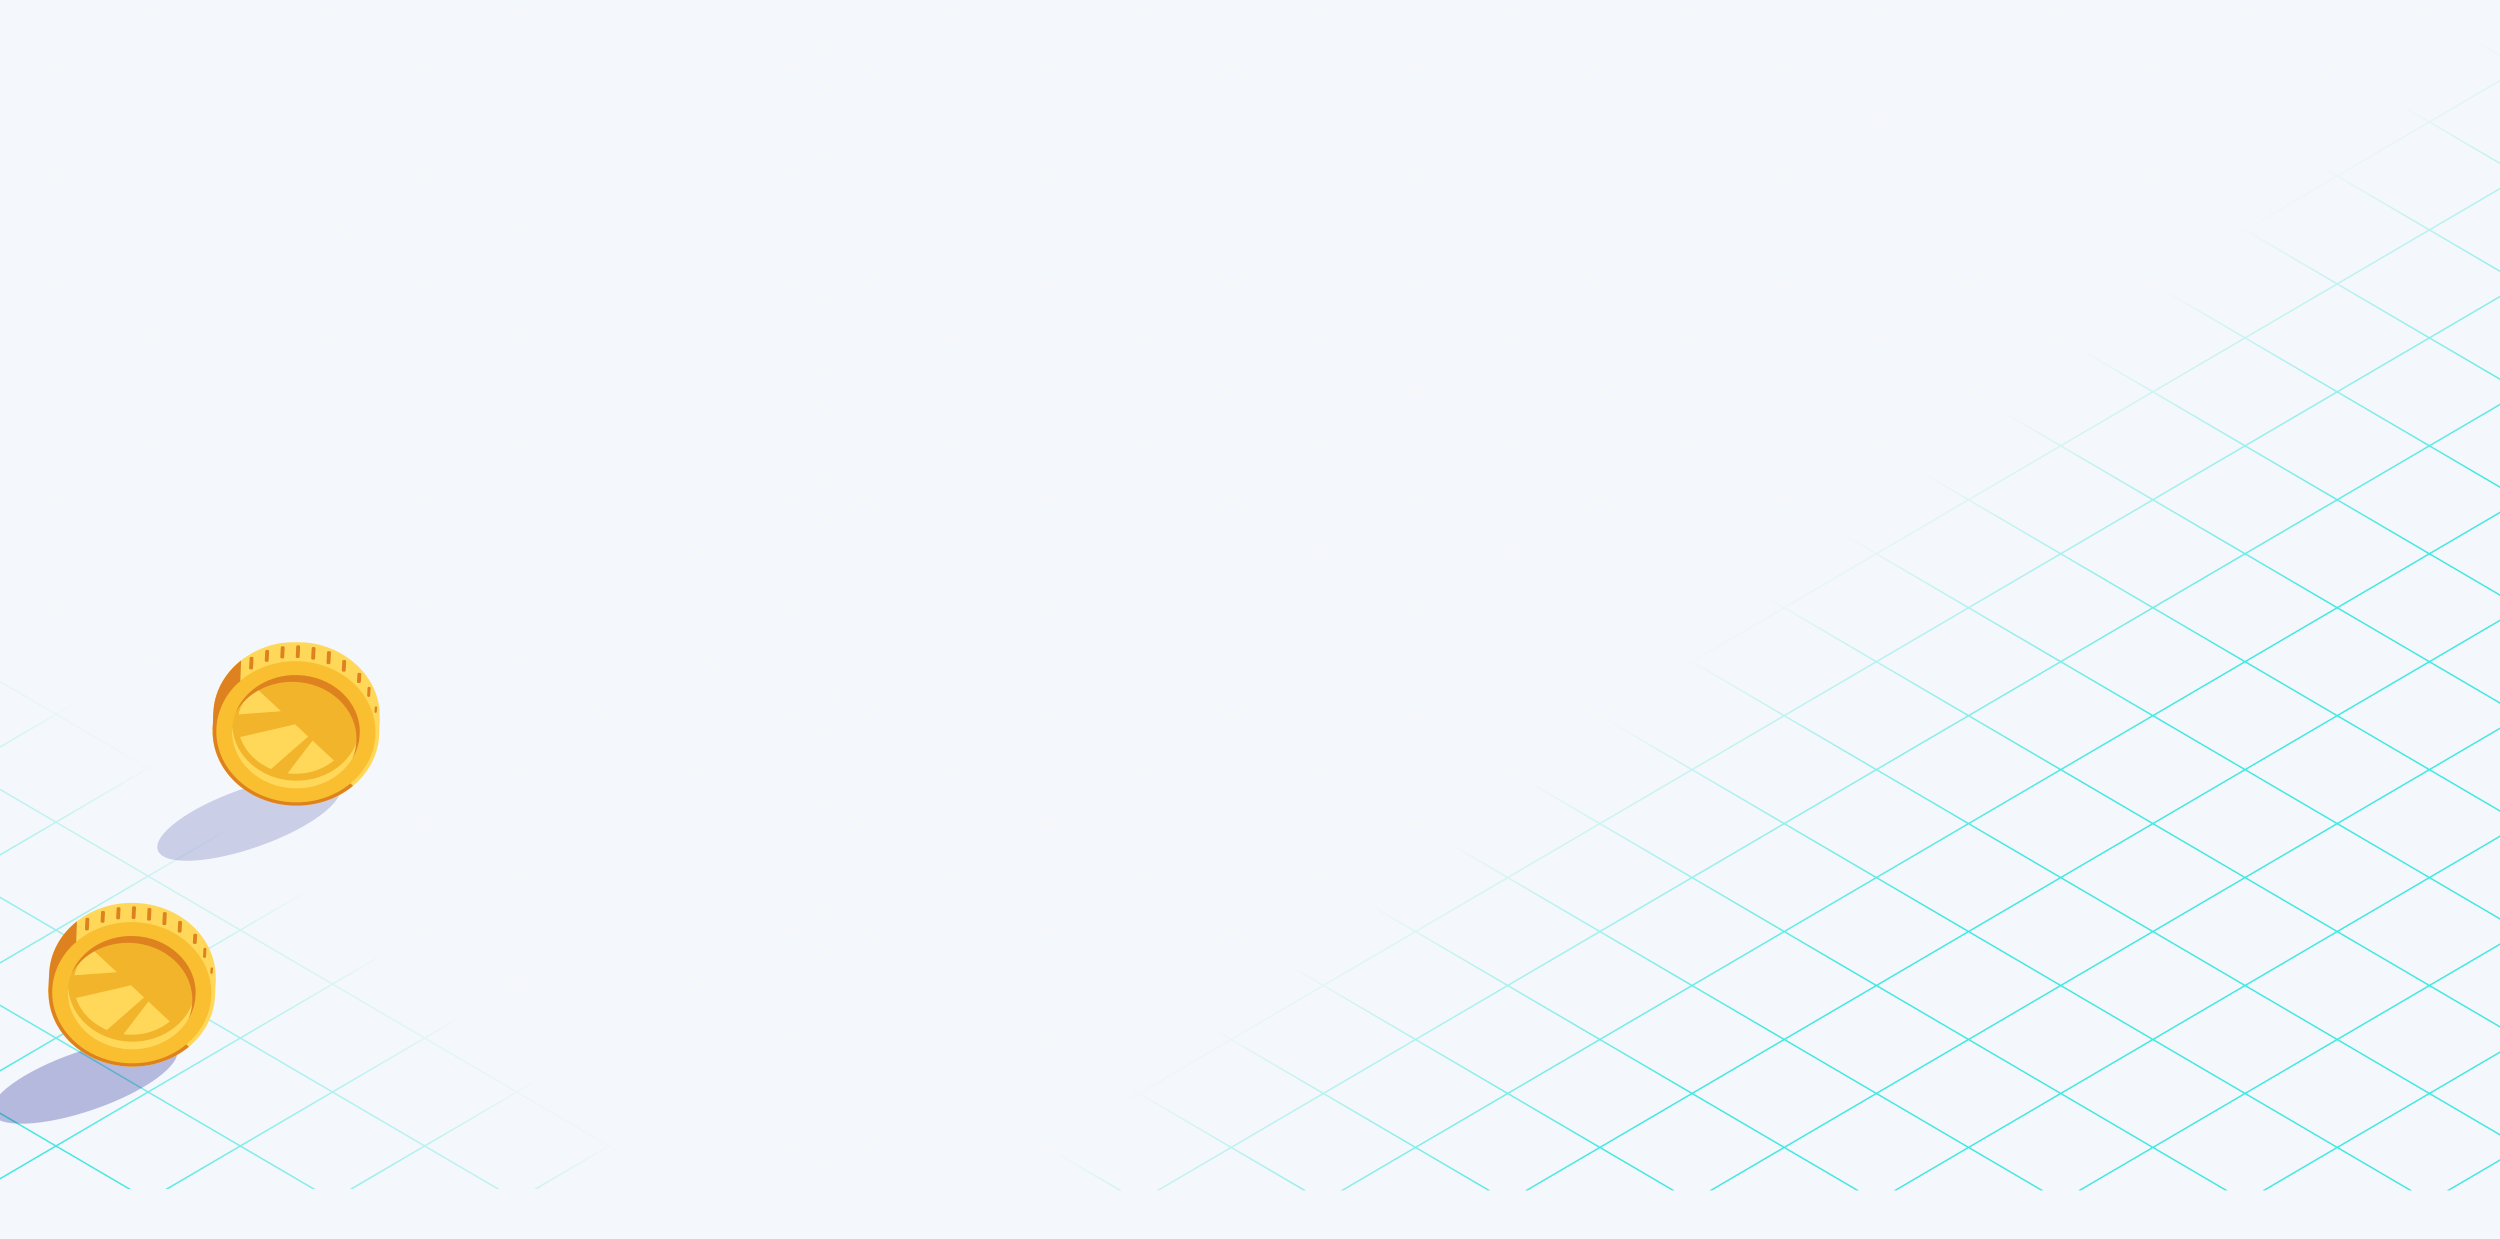 <?xml version="1.0" encoding="UTF-8"?>
<svg width="1762px" height="873px" viewBox="0 0 1762 873" version="1.1" xmlns="http://www.w3.org/2000/svg" xmlns:xlink="http://www.w3.org/1999/xlink">
    <!-- Generator: sketchtool 58 (101010) - https://sketch.com -->
    <title>3F8F89DB-46A3-4C23-98F3-409C871F5500@2x</title>
    <desc>Created with sketchtool.</desc>
    <defs>
        <linearGradient x1="76.935%" y1="34.381%" x2="125.436%" y2="81.463%" id="linearGradient-1">
            <stop stop-color="#F7F7F7" offset="0%"></stop>
            <stop stop-color="#42E8E0" offset="33.432%"></stop>
            <stop stop-color="#42E8E0" offset="68.524%"></stop>
            <stop stop-color="#42E8E0" offset="100%"></stop>
        </linearGradient>
        <linearGradient x1="73.466%" y1="33.417%" x2="125.436%" y2="81.463%" id="linearGradient-2">
            <stop stop-color="#F7F7F7" offset="0%"></stop>
            <stop stop-color="#42E8E0" offset="33.432%"></stop>
            <stop stop-color="#42E8E0" offset="68.524%"></stop>
            <stop stop-color="#42E8E0" offset="100%"></stop>
        </linearGradient>
        <polygon id="path-3" points="0.484 0.63 9.772 0.63 9.772 11.661 0.484 11.661"></polygon>
        <polygon id="path-5" points="0.551 0.41 117.97 0.41 117.97 97.215 0.551 97.215"></polygon>
    </defs>
    <g id="Changes" stroke="none" stroke-width="1" fill="none" fill-rule="evenodd">
        <g id="01_Light-Mode">
            <g id="BG" transform="translate(-617, -106)">
                <rect id="Rectangle" fill="#F4F7FC" x="617" y="106" width="1762" height="873"></rect>
                <g id="Box-pattern" fill-rule="nonzero">
                    <g id="Group-2">
                        <path d="M2393.128,1.788 L2361.166,20.502 L2329.204,39.218 L2297.24,20.502 L2265.278,1.788 L2266.593,1.014 L2264.523,1.014 L2264.242,1.18 L2263.961,1.014 L2261.89,1.014 L2263.206,1.788 L2231.244,20.502 L2199.282,39.218 L2167.318,20.502 L2135.358,1.786 L2136.669,1.014 L2134.599,1.014 L2134.322,1.178 L2134.044,1.014 L2131.972,1.014 L2133.285,1.786 L2101.323,20.5 L2069.361,39.216 L2037.397,20.5 L2005.431,1.786 L2006.745,1.014 L2004.674,1.014 L2004.397,1.178 L2004.12,1.014 L2002.05,1.014 L2003.361,1.786 L1971.401,20.5 L1939.439,39.216 L1907.475,20.5 L1875.511,1.784 L1876.82,1.014 L1874.75,1.014 L1874.477,1.18 L1874.202,1.014 L1872.131,1.014 L1873.441,1.784 L1841.479,20.5 L1809.517,39.216 L1777.553,20.5 L1745.591,1.784 L1746.9,1.014 L1744.83,1.014 L1744.554,1.18 L1744.281,1.014 L1742.211,1.014 L1743.52,1.784 L1711.558,20.5 L1679.596,39.216 L1647.63,20.5 L1615.668,1.784 L1616.973,1.014 L1614.905,1.014 L1614.634,1.18 L1614.363,1.014 L1612.293,1.014 L1613.598,1.784 L1581.638,20.5 L1549.674,39.216 L1517.71,20.5 L1485.748,1.784 L1487.053,1.014 L1484.983,1.014 L1484.712,1.18 L1484.443,1.014 L1482.37,1.014 L1483.676,1.784 L1451.716,20.5 L1419.754,39.216 L1387.786,20.496 L1355.824,1.778 L1357.125,1.014 L1355.052,1.014 L1354.787,1.171 L1354.521,1.014 L1352.45,1.014 L1353.751,1.778 L1321.789,20.496 L1289.827,39.21 L1257.861,20.494 L1225.899,1.775 L1227.198,1.014 L1225.126,1.014 L1224.863,1.169 L1224.6,1.014 L1222.53,1.014 L1223.829,1.775 L1191.867,20.494 L1160,39.153 L1160,40.477 L1191.867,59.138 L1223.829,77.854 L1191.869,96.57 L1160,115.232 L1160,116.553 L1191.871,135.215 L1223.833,153.931 L1191.871,172.647 L1160,191.31 L1160,192.63 L1191.871,211.291 L1223.833,230.005 L1191.873,248.723 L1160,267.387 L1160,268.704 L1191.873,287.368 L1223.837,306.084 L1191.875,324.8 L1160,343.465 L1160,344.781 L1191.875,363.444 L1223.837,382.16 L1191.877,400.876 L1160,419.542 L1160,420.855 L1191.879,439.521 L1223.841,458.239 L1191.879,476.953 L1160,495.623 L1160,496.934 L1191.879,515.597 L1223.843,534.313 L1191.881,553.031 L1160,571.699 L1160,573.008 L1191.881,591.676 L1223.843,610.392 L1191.883,629.108 L1160,647.778 L1160,649.083 L1191.883,667.753 L1223.845,686.469 L1191.883,705.187 L1160,723.857 L1160,725.161 L1191.885,743.829 L1223.847,762.545 L1191.887,781.261 L1160,799.933 L1160,801.234 L1191.887,819.906 L1223.849,838.624 L1191.887,857.34 L1160,876.014 L1160,877.312 L1191.89,895.984 L1223.852,914.7 L1191.89,933.416 L1172.11,945 L1174.18,945 L1192.924,934.023 L1224.888,915.307 L1256.85,934.023 L1275.593,945 L1277.661,945 L1257.884,933.416 L1225.922,914.7 L1257.884,895.984 L1289.846,877.268 L1321.81,895.984 L1353.774,914.7 L1321.812,933.416 L1302.035,945 L1304.107,945 L1322.848,934.025 L1354.81,915.307 L1386.774,934.025 L1405.517,945 L1407.586,945 L1387.808,933.416 L1355.846,914.7 L1387.806,895.984 L1419.77,877.27 L1451.734,895.984 L1483.696,914.7 L1451.734,933.416 L1431.957,945 L1434.027,945 L1452.768,934.025 L1484.732,915.307 L1516.696,934.025 L1535.434,945 L1537.506,945 L1517.731,933.416 L1485.769,914.698 L1517.729,895.982 L1549.693,877.268 L1581.655,895.984 L1613.617,914.702 L1581.657,933.418 L1561.881,945 L1563.952,945 L1582.691,934.027 L1614.655,915.311 L1646.617,934.027 L1665.354,945 L1667.422,945 L1647.651,933.418 L1615.689,914.702 L1647.651,895.986 L1679.613,877.27 L1711.575,895.986 L1743.537,914.704 L1711.577,933.418 L1691.806,945 L1693.876,945 L1712.611,934.027 L1744.573,915.311 L1776.537,934.027 L1795.272,945 L1797.342,945 L1777.571,933.418 L1745.609,914.704 L1777.571,895.986 L1809.533,877.27 L1841.497,895.986 L1873.459,914.704 L1841.497,933.418 L1821.726,945 L1823.798,945 L1842.531,934.027 L1874.495,915.311 L1906.459,934.029 L1925.192,945 L1927.263,945 L1907.494,933.42 L1875.532,914.704 L1907.492,895.986 L1939.456,877.27 L1971.42,895.988 L2003.382,914.707 L1971.424,933.425 L1951.657,945 L1953.727,945 L1972.458,934.031 L2004.422,915.315 L2036.384,934.031 L2055.117,945 L2057.185,945 L2037.418,933.425 L2005.456,914.709 L2037.418,895.993 L2069.38,877.277 L2101.344,895.993 L2133.306,914.709 L2101.344,933.425 L2081.577,945 L2083.647,945 L2102.378,934.031 L2134.342,915.315 L2166.306,934.031 L2185.035,945 L2187.105,945 L2167.34,933.425 L2135.376,914.709 L2167.338,895.993 L2199.302,877.277 L2231.264,895.993 L2263.226,914.709 L2231.268,933.425 L2211.506,945 L2213.576,945 L2232.303,934.033 L2264.265,915.315 L2296.229,934.033 L2314.955,945 L2317.028,945 L2297.263,933.425 L2265.301,914.709 L2297.261,895.993 L2329.225,877.279 L2361.189,895.993 L2393.151,914.709 L2361.189,933.425 L2341.426,945 L2343.496,945 L2362.223,934.033 L2394.187,915.315 L2401,919.307 L2401,918.094 L2395.221,914.711 L2401,911.329 L2401,910.117 L2394.187,914.107 L2362.223,895.389 L2330.261,876.672 L2362.221,857.956 L2394.185,839.243 L2401,843.23 L2401,842.018 L2395.219,838.634 L2401,835.251 L2401,834.04 L2394.185,838.028 L2362.221,819.312 L2330.257,800.596 L2362.219,781.88 L2394.183,763.164 L2401,767.154 L2401,765.941 L2395.219,762.558 L2401,759.172 L2401,757.959 L2394.183,761.951 L2362.219,743.235 L2330.257,724.519 L2362.217,705.803 L2394.181,687.087 L2401,691.079 L2401,689.867 L2395.215,686.481 L2401,683.093 L2401,681.883 L2394.181,685.875 L2362.217,667.157 L2330.253,648.439 L2362.215,629.723 L2394.179,611.007 L2401,615.001 L2401,613.788 L2395.215,610.402 L2401,607.015 L2401,605.802 L2394.179,609.794 L2362.215,591.078 L2330.253,572.362 L2362.213,553.646 L2394.177,534.93 L2401,538.924 L2401,537.712 L2395.211,534.324 L2401,530.934 L2401,529.724 L2394.177,533.718 L2362.213,515.002 L2330.253,496.286 L2362.213,477.57 L2394.175,458.854 L2401,462.85 L2401,461.637 L2395.209,458.247 L2401,454.857 L2401,453.645 L2394.175,457.641 L2362.21,438.925 L2330.249,420.209 L2362.21,401.493 L2394.172,382.777 L2401,386.775 L2401,385.563 L2395.207,382.171 L2401,378.779 L2401,377.566 L2394.172,381.565 L2362.208,362.848 L2330.246,344.132 L2362.208,325.419 L2394.17,306.703 L2401,310.701 L2401,309.488 L2395.207,306.096 L2401,302.704 L2401,301.492 L2394.17,305.49 L2362.206,286.772 L2330.246,268.056 L2362.206,249.342 L2394.168,230.626 L2401,234.624 L2401,233.412 L2395.202,230.018 L2401,226.624 L2401,225.411 L2394.168,229.411 L2362.204,210.695 L2330.242,191.979 L2362.204,173.263 L2394.166,154.549 L2401,158.55 L2401,157.337 L2395.202,153.941 L2401,150.547 L2401,149.334 L2394.166,153.335 L2362.202,134.619 L2330.24,115.903 L2362.202,97.187 L2394.166,78.473 L2401,82.473 L2401,81.261 L2395.202,77.865 L2401,74.468 L2401,73.256 L2394.166,77.256 L2362.202,58.54 L2330.238,39.824 L2362.2,21.108 L2394.164,2.392 L2401,6.397 L2401,5.182 L2395.2,1.786 L2396.516,1.014 L2394.443,1.014 L2394.164,1.178 L2393.883,1.014 L2391.812,1.014 L2393.128,1.788 Z M2232.278,21.108 L2264.242,2.392 L2296.206,21.108 L2328.168,39.824 L2296.206,58.54 L2264.244,77.256 L2232.28,58.54 L2200.316,39.824 L2232.278,21.108 Z M1581.642,439.527 L1613.604,458.243 L1581.644,476.957 L1549.682,495.675 L1517.718,476.957 L1485.756,458.241 L1517.716,439.527 L1549.68,420.811 L1581.642,439.527 Z M1550.714,420.203 L1582.676,401.489 L1614.638,382.773 L1646.602,401.489 L1678.566,420.205 L1646.604,438.921 L1614.642,457.637 L1582.676,438.919 L1550.714,420.203 Z M1582.678,477.565 L1614.642,458.849 L1646.604,477.565 L1678.566,496.279 L1646.606,514.995 L1614.642,533.713 L1582.68,514.995 L1550.719,496.279 L1582.678,477.565 Z M1647.641,476.957 L1615.679,458.243 L1647.641,439.527 L1679.603,420.811 L1711.567,439.527 L1743.529,458.243 L1711.569,476.957 L1679.605,495.675 L1647.641,476.957 Z M1680.639,420.205 L1712.599,401.491 L1744.563,382.775 L1776.527,401.491 L1808.489,420.205 L1776.527,438.921 L1744.565,457.637 L1712.601,438.921 L1680.639,420.205 Z M1712.603,477.565 L1744.565,458.849 L1776.529,477.565 L1808.491,496.283 L1776.529,514.999 L1744.567,533.715 L1712.603,514.997 L1680.641,496.279 L1712.603,477.565 Z M1777.563,476.959 L1745.599,458.243 L1777.561,439.527 L1809.525,420.811 L1841.489,439.527 L1873.451,458.243 L1841.489,476.959 L1809.527,495.675 L1777.563,476.959 Z M1810.559,420.205 L1842.521,401.491 L1874.485,382.775 L1906.447,401.491 L1938.409,420.209 L1906.449,438.925 L1874.487,457.639 L1842.523,438.923 L1810.559,420.205 Z M1842.523,477.567 L1874.487,458.851 L1906.449,477.567 L1938.411,496.283 L1906.449,514.999 L1874.487,533.715 L1842.523,514.999 L1810.563,496.283 L1842.523,477.567 Z M1907.485,476.961 L1875.525,458.245 L1907.485,439.529 L1939.447,420.813 L1971.411,439.529 L2003.373,458.245 L1971.411,476.961 L1939.449,495.677 L1907.485,476.961 Z M1972.445,477.567 L2004.409,458.851 L2036.374,477.567 L2068.335,496.283 L2036.374,515.002 L2004.412,533.715 L1972.448,514.999 L1940.486,496.283 L1972.445,477.567 Z M1972.445,438.925 L1940.481,420.209 L1972.443,401.493 L2004.407,382.777 L2036.371,401.493 L2068.333,420.209 L2036.371,438.925 L2004.409,457.639 L1972.445,438.925 Z M1972.443,362.846 L1940.481,344.13 L1972.441,325.414 L2004.405,306.698 L2036.369,325.414 L2068.331,344.132 L2036.369,362.846 L2004.407,381.562 L1972.443,362.846 Z M1971.409,363.453 L2003.371,382.171 L1971.409,400.885 L1939.447,419.601 L1907.483,400.885 L1875.521,382.169 L1907.483,363.453 L1939.445,344.737 L1971.409,363.453 Z M1906.449,362.846 L1874.487,381.562 L1842.523,362.844 L1810.561,344.128 L1842.521,325.412 L1874.485,306.698 L1906.447,325.414 L1938.409,344.132 L1906.449,362.846 Z M1841.487,363.451 L1873.449,382.167 L1841.487,400.883 L1809.525,419.599 L1777.561,400.883 L1745.599,382.167 L1777.559,363.451 L1809.523,344.735 L1841.487,363.451 Z M1776.525,362.844 L1744.563,381.562 L1712.599,362.844 L1680.637,344.128 L1712.599,325.412 L1744.561,306.698 L1776.525,325.412 L1808.487,344.128 L1776.525,362.844 Z M1711.565,363.451 L1743.526,382.167 L1711.565,400.883 L1679.603,419.599 L1647.639,400.883 L1615.677,382.167 L1647.639,363.451 L1679.603,344.737 L1711.565,363.451 Z M1646.604,362.844 L1614.64,381.56 L1582.678,362.842 L1550.716,344.126 L1582.676,325.41 L1614.64,306.696 L1646.602,325.412 L1678.564,344.128 L1646.604,362.844 Z M1581.642,363.448 L1613.604,382.164 L1581.642,400.88 L1549.68,419.596 L1517.716,400.878 L1485.754,382.162 L1517.716,363.448 L1549.678,344.732 L1581.642,363.448 Z M1516.682,362.84 L1484.718,381.556 L1452.754,362.84 L1420.792,344.124 L1452.754,325.408 L1484.716,306.694 L1516.68,325.408 L1548.642,344.124 L1516.682,362.84 Z M1516.682,401.487 L1548.644,420.203 L1516.682,438.919 L1484.72,457.635 L1452.756,438.917 L1420.794,420.201 L1452.756,401.487 L1484.718,382.771 L1516.682,401.487 Z M1516.684,477.563 L1548.646,496.279 L1516.684,514.995 L1484.722,533.713 L1452.758,514.995 L1420.796,496.279 L1452.756,477.563 L1484.72,458.847 L1516.684,477.563 Z M1516.686,553.642 L1548.648,572.358 L1516.686,591.074 L1484.724,609.788 L1452.76,591.074 L1420.798,572.358 L1452.76,553.642 L1484.722,534.924 L1516.686,553.642 Z M1517.72,553.034 L1485.756,534.318 L1517.718,515.604 L1549.682,496.886 L1581.646,515.604 L1613.608,534.318 L1581.646,553.034 L1549.684,571.75 L1517.72,553.034 Z M1582.68,553.642 L1614.642,534.924 L1646.606,553.642 L1678.57,572.36 L1646.609,591.076 L1614.647,609.792 L1582.68,591.074 L1550.719,572.358 L1582.68,553.642 Z M1647.643,553.036 L1615.681,534.318 L1647.643,515.604 L1679.605,496.886 L1711.569,515.604 L1743.531,534.322 L1711.569,553.038 L1679.607,571.754 L1647.643,553.036 Z M1712.603,553.644 L1744.567,534.928 L1776.531,553.644 L1808.493,572.36 L1776.531,591.076 L1744.569,609.792 L1712.605,591.076 L1680.643,572.36 L1712.603,553.644 Z M1777.565,553.038 L1745.603,534.322 L1777.563,515.606 L1809.527,496.89 L1841.489,515.606 L1873.451,534.322 L1841.491,553.038 L1809.529,571.754 L1777.565,553.038 Z M1842.525,553.644 L1874.487,534.928 L1906.451,553.644 L1938.413,572.36 L1906.451,591.078 L1874.489,609.794 L1842.525,591.076 L1810.563,572.36 L1842.525,553.644 Z M1907.487,553.038 L1875.525,534.322 L1907.485,515.606 L1939.449,496.89 L1971.413,515.606 L2003.375,534.322 L1971.413,553.04 L1939.451,571.756 L1907.487,553.038 Z M1972.448,553.644 L2004.412,534.93 L2036.376,553.644 L2068.338,572.36 L2036.376,591.078 L2004.414,609.794 L1972.45,591.078 L1940.486,572.36 L1972.448,553.644 Z M2037.41,553.04 L2005.446,534.322 L2037.408,515.606 L2069.372,496.89 L2101.334,515.606 L2133.296,534.322 L2101.336,553.04 L2069.374,571.756 L2037.41,553.04 Z M2037.408,476.961 L2005.444,458.245 L2037.406,439.529 L2069.37,420.813 L2101.332,439.529 L2133.294,458.247 L2101.334,476.961 L2069.372,495.677 L2037.408,476.961 Z M2037.406,400.885 L2005.442,382.171 L2037.404,363.455 L2069.368,344.739 L2101.33,363.455 L2133.291,382.171 L2101.332,400.885 L2069.37,419.601 L2037.406,400.885 Z M2037.404,324.808 L2005.44,306.092 L2037.401,287.376 L2069.365,268.66 L2101.33,287.376 L2133.291,306.092 L2101.33,324.808 L2069.368,343.524 L2037.404,324.808 Z M2036.367,286.77 L2004.405,305.486 L1972.441,286.77 L1940.477,268.054 L1972.439,249.338 L2004.403,230.622 L2036.367,249.338 L2068.329,268.056 L2036.367,286.77 Z M1971.407,287.374 L2003.369,306.092 L1971.407,324.808 L1939.445,343.524 L1907.481,324.808 L1875.521,306.092 L1907.481,287.376 L1939.443,268.66 L1971.407,287.374 Z M1906.447,286.768 L1874.485,305.482 L1842.521,286.768 L1810.557,268.052 L1842.519,249.336 L1874.483,230.62 L1906.445,249.336 L1938.407,268.052 L1906.447,286.768 Z M1841.485,287.374 L1873.447,306.09 L1841.485,324.806 L1809.523,343.52 L1777.559,324.806 L1745.595,306.09 L1777.557,287.374 L1809.521,268.658 L1841.485,287.374 Z M1776.523,286.768 L1744.561,305.482 L1712.597,286.766 L1680.635,268.05 L1712.595,249.334 L1744.559,230.618 L1776.523,249.334 L1808.485,268.052 L1776.523,286.768 Z M1711.562,287.372 L1743.524,306.088 L1711.565,324.804 L1679.603,343.518 L1647.636,324.802 L1615.675,306.086 L1647.636,287.37 L1679.598,268.656 L1711.562,287.372 Z M1646.602,286.766 L1614.64,305.48 L1582.676,286.766 L1550.712,268.05 L1582.674,249.334 L1614.638,230.618 L1646.602,249.334 L1678.564,268.05 L1646.602,286.766 Z M1581.64,287.372 L1613.602,306.088 L1581.64,324.804 L1549.678,343.52 L1517.714,324.804 L1485.752,306.088 L1517.714,287.372 L1549.676,268.658 L1581.64,287.372 Z M1516.68,286.766 L1484.716,305.48 L1452.752,286.764 L1420.79,268.048 L1452.752,249.332 L1484.714,230.618 L1516.678,249.334 L1548.64,268.05 L1516.68,286.766 Z M1451.718,287.37 L1483.68,306.086 L1451.72,324.802 L1419.756,343.518 L1387.794,324.8 L1355.832,306.084 L1387.792,287.37 L1419.754,268.654 L1451.718,287.37 Z M1451.72,363.448 L1483.684,382.162 L1451.722,400.878 L1419.76,419.592 L1387.794,400.878 L1355.832,382.162 L1387.794,363.448 L1419.756,344.732 L1451.72,363.448 Z M1451.722,439.525 L1483.684,458.241 L1451.722,476.957 L1419.76,495.673 L1387.798,476.955 L1355.836,458.239 L1387.796,439.523 L1419.76,420.809 L1451.722,439.525 Z M1451.724,515.602 L1483.686,534.318 L1451.726,553.034 L1419.762,571.75 L1387.798,553.034 L1355.836,534.318 L1387.798,515.602 L1419.76,496.886 L1451.724,515.602 Z M1451.726,591.678 L1483.688,610.396 L1451.726,629.11 L1419.764,647.826 L1387.8,629.11 L1355.838,610.396 L1387.8,591.678 L1419.762,572.962 L1451.726,591.678 Z M1452.76,629.716 L1484.724,611.002 L1516.688,629.718 L1548.65,648.437 L1516.688,667.153 L1484.726,685.869 L1452.762,667.15 L1420.8,648.434 L1452.76,629.716 Z M1517.722,629.112 L1485.76,610.396 L1517.72,591.678 L1549.684,572.962 L1581.646,591.68 L1613.608,610.398 L1581.648,629.114 L1549.686,647.83 L1517.722,629.112 Z M1582.683,629.721 L1614.647,611.005 L1646.609,629.721 L1678.57,648.437 L1646.609,667.153 L1614.647,685.869 L1582.685,667.153 L1550.723,648.437 L1582.683,629.721 Z M1647.645,629.114 L1615.683,610.398 L1647.645,591.682 L1679.607,572.966 L1711.571,591.682 L1743.533,610.398 L1711.571,629.114 L1679.609,647.83 L1647.645,629.114 Z M1712.605,629.721 L1744.569,611.005 L1776.533,629.721 L1808.495,648.437 L1776.533,667.153 L1744.571,685.869 L1712.607,667.153 L1680.645,648.437 L1712.605,629.721 Z M1777.567,629.114 L1745.603,610.398 L1777.565,591.682 L1809.529,572.966 L1841.491,591.682 L1873.453,610.398 L1841.493,629.114 L1809.531,647.832 L1777.567,629.114 Z M1842.527,629.723 L1874.489,611.007 L1906.453,629.723 L1938.415,648.437 L1906.453,667.153 L1874.491,685.869 L1842.527,667.153 L1810.567,648.437 L1842.527,629.723 Z M1907.487,629.114 L1875.525,610.398 L1907.485,591.684 L1939.449,572.968 L1971.413,591.684 L2003.375,610.398 L1971.413,629.114 L1939.451,647.832 L1907.487,629.114 Z M1972.45,629.723 L2004.414,611.007 L2036.378,629.723 L2068.34,648.441 L2036.378,667.157 L2004.416,685.873 L1972.452,667.155 L1940.488,648.437 L1972.45,629.723 Z M2037.412,629.116 L2005.45,610.398 L2037.41,591.684 L2069.374,572.968 L2101.336,591.684 L2133.298,610.402 L2101.338,629.118 L2069.376,647.835 L2037.412,629.116 Z M2102.372,629.725 L2134.334,611.009 L2166.298,629.725 L2198.26,648.441 L2166.298,667.157 L2134.336,685.873 L2102.372,667.157 L2070.41,648.441 L2102.372,629.725 Z M2102.37,591.078 L2070.41,572.36 L2102.37,553.644 L2134.332,534.93 L2166.296,553.646 L2198.258,572.364 L2166.296,591.08 L2134.334,609.796 L2102.37,591.078 Z M2102.368,515.002 L2070.406,496.283 L2102.368,477.567 L2134.33,458.854 L2166.294,477.567 L2198.256,496.283 L2166.294,515.002 L2134.332,533.715 L2102.368,515.002 Z M2102.366,438.925 L2070.406,420.209 L2102.366,401.493 L2134.328,382.777 L2166.292,401.493 L2198.254,420.211 L2166.292,438.925 L2134.33,457.641 L2102.366,438.925 Z M2102.364,362.846 L2070.402,344.132 L2102.364,325.416 L2134.328,306.7 L2166.29,325.416 L2198.252,344.132 L2166.29,362.846 L2134.328,381.562 L2102.364,362.846 Z M2102.364,286.77 L2070.402,268.054 L2102.362,249.338 L2134.326,230.622 L2166.288,249.338 L2198.25,268.054 L2166.29,286.77 L2134.328,305.486 L2102.364,286.77 Z M2102.362,210.693 L2070.398,191.977 L2102.36,173.261 L2134.324,154.545 L2166.288,173.261 L2198.247,191.979 L2166.288,210.693 L2134.326,229.409 L2102.362,210.693 Z M2101.327,211.3 L2133.289,230.016 L2101.327,248.732 L2069.365,267.448 L2037.401,248.732 L2005.44,230.016 L2037.399,211.3 L2069.363,192.584 L2101.327,211.3 Z M2036.365,210.691 L2004.403,229.407 L1972.439,210.691 L1940.477,191.977 L1972.437,173.261 L2004.401,154.545 L2036.365,173.261 L2068.327,191.977 L2036.365,210.691 Z M1971.405,211.3 L2003.367,230.016 L1971.405,248.729 L1939.443,267.445 L1907.479,248.729 L1875.517,230.016 L1907.479,211.3 L1939.441,192.584 L1971.405,211.3 Z M1906.445,210.691 L1874.483,229.407 L1842.519,210.691 L1810.557,191.975 L1842.517,173.259 L1874.481,154.543 L1906.443,173.259 L1938.405,191.977 L1906.445,210.691 Z M1841.483,211.297 L1873.445,230.016 L1841.483,248.729 L1809.521,267.445 L1777.557,248.729 L1745.595,230.013 L1777.555,211.3 L1809.519,192.584 L1841.483,211.297 Z M1776.521,210.689 L1744.559,229.405 L1712.595,210.689 L1680.633,191.975 L1712.595,173.259 L1744.556,154.543 L1776.521,173.259 L1808.482,191.975 L1776.521,210.689 Z M1711.56,211.297 L1743.522,230.011 L1711.56,248.727 L1679.598,267.441 L1647.636,248.727 L1615.675,230.011 L1647.634,211.297 L1679.596,192.581 L1711.56,211.297 Z M1646.6,210.689 L1614.638,229.405 L1582.674,210.689 L1550.712,191.973 L1582.674,173.257 L1614.636,154.541 L1646.598,173.257 L1678.56,191.975 L1646.6,210.689 Z M1581.638,211.295 L1613.6,230.011 L1581.638,248.727 L1549.676,267.441 L1517.712,248.725 L1485.75,230.009 L1517.71,211.295 L1549.674,192.579 L1581.638,211.295 Z M1516.676,210.689 L1484.714,229.403 L1452.75,210.689 L1420.788,191.973 L1452.75,173.257 L1484.714,154.541 L1516.676,173.257 L1548.638,191.973 L1516.676,210.689 Z M1451.716,211.295 L1483.68,230.009 L1451.718,248.725 L1419.754,267.441 L1387.79,248.725 L1355.828,230.009 L1387.79,211.295 L1419.752,192.579 L1451.716,211.295 Z M1386.756,210.689 L1354.794,229.403 L1322.83,210.687 L1290.866,191.971 L1322.827,173.255 L1354.792,154.541 L1386.756,173.257 L1418.717,191.973 L1386.756,210.689 Z M1386.756,249.332 L1418.717,268.048 L1386.758,286.764 L1354.796,305.48 L1322.832,286.764 L1290.87,268.048 L1322.832,249.332 L1354.794,230.618 L1386.756,249.332 Z M1386.76,325.408 L1418.722,344.124 L1386.76,362.84 L1354.798,381.556 L1322.834,362.84 L1290.87,344.124 L1322.832,325.41 L1354.796,306.694 L1386.76,325.408 Z M1386.76,401.487 L1418.722,420.201 L1386.762,438.917 L1354.8,457.633 L1322.836,438.917 L1290.874,420.201 L1322.836,401.487 L1354.798,382.771 L1386.76,401.487 Z M1386.764,477.561 L1418.726,496.279 L1386.764,514.995 L1354.8,533.711 L1322.836,514.993 L1290.874,496.277 L1322.836,477.559 L1354.8,458.845 L1386.764,477.561 Z M1386.764,553.64 L1418.726,572.358 L1386.766,591.074 L1354.802,609.788 L1322.84,591.072 L1290.878,572.356 L1322.838,553.64 L1354.8,534.924 L1386.764,553.64 Z M1386.766,629.716 L1418.73,648.434 L1386.768,667.15 L1354.806,685.864 L1322.84,667.15 L1290.878,648.434 L1322.84,629.716 L1354.802,611.002 L1386.766,629.716 Z M1386.768,705.793 L1418.73,724.511 L1386.77,743.227 L1354.806,761.943 L1322.844,743.225 L1290.882,724.507 L1322.842,705.791 L1354.806,687.077 L1386.768,705.793 Z M1387.802,705.187 L1355.84,686.469 L1387.802,667.753 L1419.764,649.037 L1451.728,667.755 L1483.69,686.473 L1451.73,705.189 L1419.768,723.905 L1387.802,705.187 Z M1452.764,705.795 L1484.726,687.079 L1516.688,705.795 L1548.65,724.511 L1516.69,743.227 L1484.728,761.943 L1452.764,743.227 L1420.802,724.511 L1452.764,705.795 Z M1517.722,705.189 L1485.76,686.473 L1517.722,667.757 L1549.686,649.041 L1581.65,667.757 L1613.612,686.473 L1581.65,705.189 L1549.686,723.905 L1517.722,705.189 Z M1582.685,705.795 L1614.647,687.079 L1646.611,705.795 L1678.573,724.513 L1646.613,743.227 L1614.649,761.943 L1582.685,743.227 L1550.723,724.511 L1582.685,705.795 Z M1647.647,705.189 L1615.685,686.473 L1647.645,667.757 L1679.609,649.041 L1711.573,667.757 L1743.535,686.473 L1711.573,705.189 L1679.611,723.905 L1647.647,705.189 Z M1712.607,705.795 L1744.571,687.079 L1776.535,705.795 L1808.497,724.513 L1776.535,743.227 L1744.573,761.943 L1712.609,743.227 L1680.645,724.513 L1712.607,705.795 Z M1777.569,705.189 L1745.607,686.473 L1777.567,667.759 L1809.531,649.041 L1841.493,667.759 L1873.455,686.473 L1841.495,705.189 L1809.533,723.905 L1777.569,705.189 Z M1842.529,705.795 L1874.491,687.079 L1906.455,705.797 L1938.417,724.515 L1906.455,743.231 L1874.493,761.947 L1842.529,743.229 L1810.567,724.513 L1842.529,705.795 Z M1907.489,705.191 L1875.528,686.473 L1907.487,667.759 L1939.451,649.041 L1971.415,667.759 L2003.377,686.477 L1971.415,705.193 L1939.453,723.909 L1907.489,705.191 Z M1972.452,705.799 L2004.416,687.083 L2036.378,705.799 L2068.34,724.515 L2036.38,743.231 L2004.418,761.947 L1972.454,743.231 L1940.49,724.515 L1972.452,705.799 Z M2037.412,705.193 L2005.45,686.477 L2037.412,667.761 L2069.376,649.045 L2101.338,667.761 L2133.3,686.477 L2101.338,705.193 L2069.376,723.909 L2037.412,705.193 Z M2102.372,705.799 L2134.336,687.083 L2166.3,705.799 L2198.262,724.515 L2166.3,743.231 L2134.338,761.949 L2102.374,743.231 L2070.41,724.515 L2102.372,705.799 Z M2167.334,705.193 L2135.37,686.477 L2167.332,667.761 L2199.296,649.045 L2231.26,667.761 L2263.222,686.477 L2231.26,705.195 L2199.298,723.909 L2167.334,705.193 Z M2167.332,629.118 L2135.368,610.402 L2167.33,591.686 L2199.294,572.97 L2231.258,591.686 L2263.22,610.402 L2231.258,629.118 L2199.296,647.835 L2167.332,629.118 Z M2167.33,553.04 L2135.366,534.322 L2167.328,515.606 L2199.292,496.89 L2231.256,515.608 L2263.218,534.326 L2231.256,553.042 L2199.294,571.758 L2167.33,553.04 Z M2167.328,476.961 L2135.366,458.247 L2167.326,439.531 L2199.29,420.815 L2231.254,439.531 L2263.216,458.247 L2231.254,476.961 L2199.292,495.677 L2167.328,476.961 Z M2167.326,400.887 L2135.364,382.171 L2167.324,363.455 L2199.288,344.739 L2231.252,363.455 L2263.214,382.171 L2231.252,400.887 L2199.29,419.603 L2167.326,400.887 Z M2167.324,324.81 L2135.364,306.094 L2167.324,287.38 L2199.286,268.664 L2231.25,287.38 L2263.212,306.094 L2231.25,324.81 L2199.288,343.526 L2167.324,324.81 Z M2167.322,248.732 L2135.362,230.016 L2167.322,211.302 L2199.284,192.586 L2231.248,211.302 L2263.21,230.018 L2231.248,248.734 L2199.286,267.45 L2167.322,248.732 Z M2167.322,172.655 L2135.36,153.939 L2167.32,135.225 L2199.282,116.509 L2231.246,135.225 L2263.208,153.941 L2231.246,172.657 L2199.284,191.373 L2167.322,172.655 Z M2166.288,134.617 L2134.326,153.333 L2102.362,134.617 L2070.398,115.901 L2102.36,97.187 L2134.324,78.471 L2166.286,97.187 L2198.247,115.901 L2166.288,134.617 Z M2101.325,135.223 L2133.287,153.937 L2101.325,172.653 L2069.363,191.371 L2037.399,172.655 L2005.435,153.939 L2037.397,135.225 L2069.361,116.509 L2101.325,135.223 Z M2036.363,134.617 L2004.401,153.333 L1972.437,134.615 L1940.473,115.899 L1972.435,97.185 L2004.399,78.469 L2036.363,97.185 L2068.325,115.901 L2036.363,134.617 Z M1971.403,135.221 L2003.365,153.937 L1971.403,172.653 L1939.441,191.369 L1907.477,172.651 L1875.515,153.935 L1907.477,135.219 L1939.439,116.503 L1971.403,135.221 Z M1906.443,134.615 L1874.481,153.331 L1842.517,134.615 L1810.553,115.899 L1842.515,97.185 L1874.479,78.469 L1906.441,97.185 L1938.403,115.899 L1906.443,134.615 Z M1841.481,135.221 L1873.443,153.937 L1841.481,172.651 L1809.519,191.367 L1777.555,172.651 L1745.593,153.937 L1777.553,135.221 L1809.517,116.505 L1841.481,135.221 Z M1776.518,134.615 L1744.556,153.331 L1712.592,134.615 L1680.631,115.899 L1712.592,97.183 L1744.556,78.467 L1776.518,97.183 L1808.48,115.899 L1776.518,134.615 Z M1711.558,135.219 L1743.522,153.937 L1711.56,172.651 L1679.596,191.367 L1647.632,172.649 L1615.67,153.933 L1647.632,135.217 L1679.594,116.501 L1711.558,135.219 Z M1646.598,134.613 L1614.636,153.329 L1582.672,134.613 L1550.708,115.899 L1582.67,97.183 L1614.634,78.467 L1646.598,97.183 L1678.56,115.899 L1646.598,134.613 Z M1581.638,135.219 L1613.6,153.935 L1581.64,172.651 L1549.674,191.367 L1517.71,172.651 L1485.748,153.935 L1517.71,135.219 L1549.672,116.503 L1581.638,135.219 Z M1516.676,134.613 L1484.714,153.329 L1452.748,134.613 L1420.786,115.897 L1452.748,97.181 L1484.71,78.465 L1516.674,97.181 L1548.636,115.899 L1516.676,134.613 Z M1451.714,135.217 L1483.678,153.933 L1451.716,172.649 L1419.752,191.365 L1387.79,172.647 L1355.828,153.931 L1387.788,135.215 L1419.752,116.501 L1451.714,135.217 Z M1386.753,134.61 L1354.792,153.324 L1322.827,134.61 L1290.866,115.894 L1322.827,97.178 L1354.789,78.462 L1386.751,97.178 L1418.713,115.894 L1386.753,134.61 Z M1321.793,135.217 L1353.755,153.933 L1321.793,172.649 L1289.831,191.365 L1257.867,172.649 L1225.905,153.933 L1257.867,135.217 L1289.831,116.503 L1321.793,135.217 Z M1321.795,211.293 L1353.757,230.009 L1321.797,248.725 L1289.833,267.441 L1257.869,248.723 L1225.907,230.007 L1257.869,211.293 L1289.831,192.577 L1321.795,211.293 Z M1321.797,287.37 L1353.759,306.084 L1321.797,324.8 L1289.835,343.516 L1257.871,324.8 L1225.91,306.084 L1257.869,287.37 L1289.833,268.654 L1321.797,287.37 Z M1321.8,363.446 L1353.761,382.162 L1321.802,400.878 L1289.838,419.592 L1257.874,400.876 L1225.912,382.16 L1257.874,363.444 L1289.835,344.728 L1321.8,363.446 Z M1321.802,439.523 L1353.764,458.239 L1321.802,476.953 L1289.84,495.669 L1257.876,476.953 L1225.914,458.239 L1257.874,439.523 L1289.838,420.809 L1321.802,439.523 Z M1321.802,515.599 L1353.764,534.318 L1321.804,553.034 L1289.842,571.75 L1257.878,553.031 L1225.916,534.313 L1257.878,515.597 L1289.84,496.881 L1321.802,515.599 Z M1321.804,591.678 L1353.766,610.396 L1321.804,629.11 L1289.842,647.826 L1257.878,629.11 L1225.914,610.394 L1257.876,591.678 L1289.84,572.962 L1321.804,591.678 Z M1321.804,667.755 L1353.766,686.471 L1321.806,705.189 L1289.844,723.903 L1257.88,705.189 L1225.918,686.471 L1257.878,667.755 L1289.842,649.039 L1321.804,667.755 Z M1321.808,743.831 L1353.77,762.549 L1321.808,781.265 L1289.846,799.981 L1257.882,781.263 L1225.918,762.545 L1257.88,743.829 L1289.844,725.115 L1321.808,743.831 Z M1322.842,781.872 L1354.804,763.156 L1386.768,781.872 L1418.73,800.588 L1386.77,819.304 L1354.808,838.02 L1322.842,819.304 L1290.88,800.588 L1322.842,781.872 Z M1387.804,781.265 L1355.842,762.549 L1387.804,743.833 L1419.768,725.117 L1451.73,743.833 L1483.692,762.549 L1451.73,781.265 L1419.768,799.981 L1387.804,781.265 Z M1452.764,781.872 L1484.728,763.156 L1516.692,781.872 L1548.654,800.59 L1516.692,819.306 L1484.73,838.02 L1452.766,819.304 L1420.802,800.588 L1452.764,781.872 Z M1517.727,781.265 L1485.765,762.549 L1517.724,743.833 L1549.686,725.117 L1581.65,743.833 L1613.612,762.551 L1581.652,781.265 L1549.688,799.981 L1517.727,781.265 Z M1582.687,781.872 L1614.649,763.156 L1646.613,781.872 L1678.575,800.59 L1646.613,819.306 L1614.651,838.02 L1582.687,819.306 L1550.725,800.59 L1582.687,781.872 Z M1647.649,781.265 L1615.687,762.551 L1647.649,743.833 L1679.611,725.117 L1711.575,743.833 L1743.537,762.551 L1711.575,781.265 L1679.613,799.981 L1647.649,781.265 Z M1712.609,781.872 L1744.573,763.156 L1776.537,781.874 L1808.499,800.592 L1776.539,819.308 L1744.575,838.024 L1712.611,819.306 L1680.649,800.59 L1712.609,781.872 Z M1777.571,781.267 L1745.607,762.551 L1777.569,743.833 L1809.533,725.117 L1841.495,743.835 L1873.457,762.553 L1841.497,781.269 L1809.535,799.986 L1777.571,781.267 Z M1842.531,781.876 L1874.493,763.16 L1906.457,781.876 L1938.419,800.592 L1906.457,819.308 L1874.495,838.024 L1842.531,819.308 L1810.569,800.592 L1842.531,781.876 Z M1907.492,781.269 L1875.53,762.553 L1907.489,743.837 L1939.453,725.121 L1971.418,743.837 L2003.379,762.553 L1971.418,781.269 L1939.456,799.988 L1907.492,781.269 Z M1972.454,781.876 L2004.418,763.16 L2036.38,781.876 L2068.342,800.592 L2036.382,819.308 L2004.42,838.024 L1972.456,819.308 L1940.494,800.592 L1972.454,781.876 Z M2037.414,781.269 L2005.452,762.553 L2037.414,743.837 L2069.376,725.121 L2101.34,743.837 L2133.302,762.553 L2101.34,781.272 L2069.378,799.988 L2037.414,781.269 Z M2102.374,781.878 L2134.338,763.16 L2166.302,781.878 L2198.264,800.596 L2166.302,819.312 L2134.34,838.028 L2102.376,819.31 L2070.412,800.592 L2102.374,781.878 Z M2167.336,781.272 L2135.374,762.553 L2167.334,743.837 L2199.298,725.124 L2231.262,743.84 L2263.224,762.558 L2231.262,781.274 L2199.3,799.99 L2167.336,781.272 Z M2232.298,781.88 L2264.262,763.164 L2296.224,781.88 L2328.186,800.596 L2296.227,819.312 L2264.265,838.028 L2232.301,819.312 L2200.336,800.596 L2232.298,781.88 Z M2232.298,743.233 L2200.336,724.515 L2232.296,705.799 L2264.26,687.085 L2296.222,705.801 L2328.184,724.519 L2296.224,743.235 L2264.262,761.951 L2232.298,743.233 Z M2232.296,667.155 L2200.332,648.439 L2232.294,629.723 L2264.258,611.007 L2296.22,629.723 L2328.182,648.439 L2296.222,667.157 L2264.26,685.871 L2232.296,667.155 Z M2232.294,591.08 L2200.332,572.364 L2232.292,553.648 L2264.256,534.932 L2296.218,553.648 L2328.18,572.364 L2296.22,591.08 L2264.258,609.796 L2232.294,591.08 Z M2232.292,515.002 L2200.328,496.283 L2232.29,477.567 L2264.254,458.854 L2296.218,477.57 L2328.18,496.288 L2296.218,515.004 L2264.256,533.72 L2232.292,515.002 Z M2232.29,438.925 L2200.328,420.211 L2232.288,401.495 L2264.252,382.779 L2296.216,401.495 L2328.178,420.211 L2296.216,438.925 L2264.254,457.641 L2232.29,438.925 Z M2232.288,362.848 L2200.324,344.132 L2232.286,325.416 L2264.25,306.7 L2296.214,325.416 L2328.176,344.132 L2296.214,362.848 L2264.252,381.565 L2232.288,362.848 Z M2232.286,286.772 L2200.322,268.056 L2232.284,249.342 L2264.248,230.626 L2296.212,249.342 L2328.174,268.056 L2296.212,286.772 L2264.25,305.488 L2232.286,286.772 Z M2232.284,210.695 L2200.322,191.979 L2232.282,173.263 L2264.246,154.547 L2296.21,173.263 L2328.172,191.981 L2296.21,210.697 L2264.248,229.414 L2232.284,210.695 Z M2232.282,134.617 L2200.318,115.901 L2232.28,97.187 L2264.244,78.471 L2296.208,97.187 L2328.17,115.903 L2296.208,134.619 L2264.246,153.335 L2232.282,134.617 Z M2231.246,59.146 L2263.208,77.862 L2231.246,96.578 L2199.284,115.294 L2167.32,96.578 L2135.358,77.862 L2167.32,59.146 L2199.282,40.433 L2231.246,59.146 Z M2102.355,21.106 L2134.319,2.39 L2166.281,21.106 L2198.243,39.822 L2166.283,58.538 L2134.322,77.254 L2102.357,58.536 L2070.396,39.82 L2102.355,21.106 Z M2101.323,59.146 L2133.285,77.862 L2101.323,96.578 L2069.361,115.294 L2037.397,96.576 L2005.435,77.86 L2037.395,59.146 L2069.359,40.43 L2101.323,59.146 Z M1972.435,21.106 L2004.397,2.39 L2036.361,21.106 L2068.323,39.822 L2036.361,58.538 L2004.399,77.254 L1972.435,58.538 L1940.473,39.822 L1972.435,21.106 Z M1971.401,59.146 L2003.363,77.86 L1971.401,96.576 L1939.439,115.292 L1907.475,96.576 L1875.515,77.86 L1907.475,59.146 L1939.439,40.43 L1971.401,59.146 Z M1842.511,21.106 L1874.475,2.39 L1906.439,21.106 L1938.401,39.822 L1906.439,58.538 L1874.477,77.254 L1842.513,58.536 L1810.551,39.82 L1842.511,21.106 Z M1841.479,59.144 L1873.441,77.86 L1841.479,96.576 L1809.517,115.292 L1777.553,96.576 L1745.591,77.86 L1777.553,59.144 L1809.515,40.428 L1841.479,59.144 Z M1712.59,21.106 L1744.552,2.39 L1776.516,21.106 L1808.478,39.82 L1776.518,58.536 L1744.556,77.252 L1712.59,58.536 L1680.628,39.82 L1712.59,21.106 Z M1711.556,59.142 L1743.518,77.858 L1711.558,96.572 L1679.594,115.288 L1647.632,96.572 L1615.67,77.858 L1647.63,59.142 L1679.594,40.426 L1711.556,59.142 Z M1582.67,21.104 L1614.632,2.388 L1646.594,21.104 L1678.556,39.82 L1646.596,58.536 L1614.634,77.252 L1582.67,58.536 L1550.708,39.82 L1582.67,21.104 Z M1581.636,59.142 L1613.598,77.86 L1581.636,96.574 L1549.674,115.29 L1517.71,96.574 L1485.748,77.858 L1517.708,59.142 L1549.672,40.426 L1581.636,59.142 Z M1452.746,21.104 L1484.708,2.386 L1516.672,21.102 L1548.634,39.818 L1516.672,58.532 L1484.71,77.248 L1452.748,58.532 L1420.786,39.818 L1452.746,21.104 Z M1451.714,59.14 L1483.676,77.856 L1451.714,96.572 L1419.752,115.286 L1387.786,96.572 L1355.824,77.856 L1387.786,59.14 L1419.75,40.424 L1451.714,59.14 Z M1322.823,21.1 L1354.787,2.384 L1386.751,21.1 L1418.713,39.818 L1386.751,58.532 L1354.789,77.248 L1322.825,58.532 L1290.863,39.816 L1322.823,21.1 Z M1321.791,59.14 L1353.753,77.856 L1321.793,96.572 L1289.831,115.286 L1257.865,96.57 L1225.903,77.854 L1257.865,59.138 L1289.827,40.424 L1321.791,59.14 Z M1192.901,58.532 L1160.939,39.814 L1192.901,21.098 L1224.863,2.382 L1256.827,21.098 L1288.791,39.814 L1256.829,58.53 L1224.865,77.244 L1192.901,58.532 Z M1192.905,134.608 L1160.943,115.892 L1192.903,97.176 L1224.865,78.462 L1256.829,97.178 L1288.791,115.894 L1256.831,134.61 L1224.867,153.324 L1192.905,134.608 Z M1192.905,210.687 L1160.943,191.969 L1192.905,173.253 L1224.867,154.539 L1256.831,173.253 L1288.793,191.969 L1256.833,210.685 L1224.869,229.401 L1192.905,210.687 Z M1192.907,286.761 L1160.945,268.045 L1192.907,249.332 L1224.869,230.616 L1256.833,249.332 L1288.795,268.048 L1256.833,286.764 L1224.871,305.48 L1192.907,286.761 Z M1192.909,362.84 L1160.947,344.124 L1192.909,325.41 L1224.871,306.694 L1256.835,325.41 L1288.797,344.124 L1256.837,362.84 L1224.873,381.556 L1192.909,362.84 Z M1192.913,438.917 L1160.949,420.201 L1192.911,401.485 L1224.873,382.769 L1256.837,401.485 L1288.799,420.201 L1256.837,438.917 L1224.875,457.633 L1192.913,438.917 Z M1192.913,514.991 L1160.951,496.277 L1192.913,477.559 L1224.875,458.845 L1256.839,477.559 L1288.801,496.277 L1256.841,514.991 L1224.879,533.707 L1192.913,514.991 Z M1192.915,591.072 L1160.954,572.356 L1192.915,553.638 L1224.879,534.92 L1256.841,553.638 L1288.803,572.356 L1256.841,591.072 L1224.879,609.788 L1192.915,591.072 Z M1192.918,667.146 L1160.956,648.43 L1192.918,629.714 L1224.879,610.998 L1256.843,629.714 L1288.805,648.432 L1256.843,667.148 L1224.882,685.862 L1192.918,667.146 Z M1192.92,743.225 L1160.958,724.507 L1192.918,705.791 L1224.882,687.077 L1256.846,705.791 L1288.808,724.507 L1256.846,743.225 L1224.884,761.941 L1192.92,743.225 Z M1192.922,819.301 L1160.96,800.585 L1192.922,781.869 L1224.884,763.153 L1256.848,781.869 L1288.81,800.588 L1256.848,819.304 L1224.886,838.02 L1192.922,819.301 Z M1256.85,895.378 L1224.888,914.094 L1192.924,895.378 L1160.962,876.662 L1192.922,857.946 L1224.886,839.23 L1256.85,857.946 L1288.812,876.662 L1256.85,895.378 Z M1257.884,857.34 L1225.922,838.624 L1257.882,819.908 L1289.846,801.192 L1321.808,819.908 L1353.77,838.624 L1321.81,857.34 L1289.846,876.056 L1257.884,857.34 Z M1386.772,895.378 L1354.81,914.096 L1322.846,895.378 L1290.884,876.662 L1322.846,857.946 L1354.81,839.23 L1386.772,857.946 L1418.734,876.662 L1386.772,895.378 Z M1387.806,857.34 L1355.844,838.624 L1387.806,819.908 L1419.768,801.192 L1451.732,819.908 L1483.694,838.624 L1451.732,857.342 L1419.77,876.056 L1387.806,857.34 Z M1516.694,895.378 L1484.732,914.096 L1452.768,895.378 L1420.806,876.662 L1452.766,857.946 L1484.73,839.232 L1516.692,857.946 L1548.656,876.662 L1516.694,895.378 Z M1517.727,857.342 L1485.765,838.624 L1517.727,819.908 L1549.688,801.192 L1581.652,819.908 L1613.617,838.624 L1581.655,857.342 L1549.693,876.056 L1517.727,857.342 Z M1646.619,895.382 L1614.657,914.098 L1582.691,895.38 L1550.729,876.662 L1582.691,857.946 L1614.653,839.232 L1646.617,857.948 L1678.579,876.666 L1646.619,895.382 Z M1647.651,857.342 L1615.689,838.624 L1647.649,819.908 L1679.613,801.192 L1711.577,819.91 L1743.539,838.628 L1711.577,857.344 L1679.615,876.06 L1647.651,857.342 Z M1776.539,895.382 L1744.575,914.098 L1712.611,895.382 L1680.649,876.666 L1712.611,857.95 L1744.575,839.234 L1776.539,857.95 L1808.499,876.668 L1776.539,895.382 Z M1777.573,857.344 L1745.611,838.628 L1777.573,819.912 L1809.535,801.196 L1841.497,819.912 L1873.459,838.628 L1841.497,857.344 L1809.535,876.06 L1777.573,857.344 Z M1906.459,895.382 L1874.497,914.098 L1842.533,895.382 L1810.569,876.668 L1842.531,857.95 L1874.495,839.234 L1906.459,857.95 L1938.421,876.668 L1906.459,895.382 Z M1907.494,857.344 L1875.532,838.628 L1907.492,819.914 L1939.456,801.198 L1971.42,819.914 L2003.382,838.628 L1971.42,857.344 L1939.458,876.06 L1907.494,857.344 Z M2036.384,895.386 L2004.422,914.102 L1972.458,895.384 L1940.494,876.668 L1972.456,857.95 L2004.42,839.234 L2036.382,857.952 L2068.344,876.67 L2036.384,895.386 Z M2037.416,857.346 L2005.456,838.628 L2037.416,819.914 L2069.378,801.198 L2101.342,819.914 L2133.304,838.632 L2101.342,857.348 L2069.38,876.064 L2037.416,857.346 Z M2166.304,895.386 L2134.342,914.102 L2102.378,895.386 L2070.414,876.67 L2102.376,857.954 L2134.34,839.238 L2166.304,857.954 L2198.266,876.67 L2166.304,895.386 Z M2167.338,857.348 L2135.374,838.632 L2167.336,819.916 L2199.3,801.2 L2231.264,819.916 L2263.226,838.632 L2231.264,857.348 L2199.302,876.064 L2167.338,857.348 Z M2296.227,895.386 L2264.265,914.105 L2232.301,895.386 L2200.341,876.67 L2232.301,857.954 L2264.265,839.238 L2296.227,857.954 L2328.188,876.67 L2296.227,895.386 Z M2361.187,819.918 L2393.149,838.634 L2361.187,857.352 L2329.225,876.066 L2297.261,857.35 L2265.301,838.634 L2297.261,819.918 L2329.223,801.202 L2361.187,819.918 Z M2361.185,743.842 L2393.147,762.558 L2361.185,781.274 L2329.223,799.99 L2297.259,781.274 L2265.297,762.558 L2297.259,743.842 L2329.221,725.126 L2361.185,743.842 Z M2361.183,667.763 L2393.144,686.481 L2361.183,705.197 L2329.221,723.913 L2297.257,705.195 L2265.295,686.477 L2297.257,667.761 L2329.218,649.045 L2361.183,667.763 Z M2361.18,591.686 L2393.142,610.405 L2361.18,629.118 L2329.218,647.835 L2297.254,629.118 L2265.293,610.402 L2297.254,591.686 L2329.216,572.97 L2361.18,591.686 Z M2361.178,515.61 L2393.14,534.326 L2361.178,553.042 L2329.216,571.758 L2297.252,553.042 L2265.29,534.326 L2297.252,515.61 L2329.216,496.894 L2361.178,515.61 Z M2361.176,439.533 L2393.138,458.249 L2361.178,476.965 L2329.216,495.681 L2297.252,476.963 L2265.29,458.247 L2297.25,439.531 L2329.214,420.815 L2361.176,439.533 Z M2361.174,363.457 L2393.136,382.171 L2361.176,400.887 L2329.214,419.603 L2297.25,400.887 L2265.286,382.171 L2297.248,363.457 L2329.212,344.741 L2361.174,363.457 Z M2361.172,287.378 L2393.134,306.094 L2361.174,324.81 L2329.212,343.526 L2297.248,324.808 L2265.284,306.092 L2297.246,287.378 L2329.21,268.662 L2361.172,287.378 Z M2361.17,211.302 L2393.132,230.018 L2361.172,248.734 L2329.21,267.45 L2297.246,248.734 L2265.282,230.018 L2297.244,211.302 L2329.208,192.588 L2361.17,211.302 Z M2361.168,135.225 L2393.13,153.941 L2361.17,172.657 L2329.208,191.371 L2297.244,172.655 L2265.282,153.939 L2297.242,135.223 L2329.206,116.509 L2361.168,135.225 Z M2361.168,59.149 L2393.13,77.865 L2361.168,96.581 L2329.206,115.294 L2297.242,96.578 L2265.278,77.862 L2297.24,59.146 L2329.204,40.433 L2361.168,59.149 Z" id="Shape-1" fill="url(#linearGradient-1)"></path>
                        <path d="M1233.128,0.774 L1201.166,19.488 L1169.204,38.204 L1137.24,19.488 L1105.278,0.774 L1106.593,0 L1104.523,0 L1104.242,0.166 L1103.961,0 L1101.89,0 L1103.206,0.774 L1071.244,19.488 L1039.282,38.204 L1007.318,19.488 L975.358,0.772 L976.669,0 L974.599,0 L974.322,0.164 L974.044,0 L971.972,0 L973.285,0.772 L941.323,19.486 L909.361,38.202 L877.397,19.486 L845.431,0.772 L846.745,0 L844.674,0 L844.397,0.164 L844.12,0 L842.05,0 L843.361,0.772 L811.401,19.486 L779.439,38.202 L747.475,19.486 L715.511,0.77 L716.82,0 L714.75,0 L714.477,0.166 L714.202,0 L712.131,0 L713.441,0.77 L681.479,19.486 L649.517,38.202 L617.553,19.486 L585.591,0.77 L586.9,0 L584.83,0 L584.554,0.166 L584.281,0 L582.211,0 L583.52,0.77 L551.558,19.486 L519.596,38.202 L487.63,19.486 L455.668,0.77 L456.973,0 L454.905,0 L454.634,0.166 L454.363,0 L452.293,0 L453.598,0.77 L421.638,19.486 L389.674,38.202 L357.71,19.486 L325.748,0.77 L327.053,0 L324.983,0 L324.712,0.166 L324.443,0 L322.37,0 L323.676,0.77 L291.716,19.486 L259.754,38.202 L227.786,19.482 L195.824,0.764 L197.125,0 L195.052,0 L194.787,0.157 L194.521,0 L192.45,0 L193.751,0.764 L161.789,19.482 L129.827,38.196 L97.861,19.48 L65.899,0.761 L67.198,0 L65.126,0 L64.863,0.155 L64.6,0 L62.53,0 L63.829,0.761 L31.867,19.48 L0,38.139 L0,39.463 L31.867,58.124 L63.829,76.84 L31.869,95.556 L0,114.218 L0,115.539 L31.871,134.201 L63.833,152.917 L31.871,171.633 L0,190.296 L0,191.616 L31.871,210.277 L63.833,228.991 L31.873,247.709 L0,266.373 L0,267.69 L31.873,286.354 L63.837,305.07 L31.875,323.786 L0,342.451 L0,343.767 L31.875,362.43 L63.837,381.146 L31.877,399.862 L0,418.528 L0,419.841 L31.879,438.507 L63.841,457.225 L31.879,475.939 L0,494.609 L0,495.92 L31.879,514.583 L63.843,533.299 L31.881,552.018 L0,570.685 L0,571.994 L31.881,590.662 L63.843,609.378 L31.883,628.094 L0,646.764 L0,648.069 L31.883,666.739 L63.845,685.455 L31.883,704.173 L0,722.843 L0,724.147 L31.885,742.815 L63.847,761.531 L31.887,780.247 L0,798.919 L0,800.22 L31.887,818.892 L63.849,837.61 L31.887,856.326 L0,875 L0,876.298 L31.89,894.97 L63.852,913.686 L31.89,932.402 L12.11,943.986 L14.18,943.986 L32.924,933.009 L64.888,914.293 L96.85,933.009 L115.593,943.986 L117.661,943.986 L97.884,932.402 L65.922,913.686 L97.884,894.97 L129.846,876.254 L161.81,894.97 L193.774,913.686 L161.812,932.402 L142.035,943.986 L144.107,943.986 L162.848,933.011 L194.81,914.293 L226.774,933.011 L245.517,943.986 L247.586,943.986 L227.808,932.402 L195.846,913.686 L227.806,894.97 L259.77,876.256 L291.734,894.97 L323.696,913.686 L291.734,932.402 L271.957,943.986 L274.027,943.986 L292.768,933.011 L324.732,914.293 L356.696,933.011 L375.434,943.986 L377.506,943.986 L357.731,932.402 L325.769,913.684 L357.729,894.968 L389.693,876.254 L421.655,894.97 L453.617,913.688 L421.657,932.404 L401.881,943.986 L403.952,943.986 L422.691,933.013 L454.655,914.297 L486.617,933.013 L505.354,943.986 L507.422,943.986 L487.651,932.404 L455.689,913.688 L487.651,894.972 L519.613,876.256 L551.575,894.972 L583.537,913.691 L551.577,932.404 L531.806,943.986 L533.876,943.986 L552.611,933.013 L584.573,914.297 L616.537,933.013 L635.272,943.986 L637.342,943.986 L617.571,932.404 L585.609,913.691 L617.571,894.972 L649.533,876.256 L681.497,894.972 L713.459,913.691 L681.497,932.404 L661.726,943.986 L663.798,943.986 L682.531,933.013 L714.495,914.297 L746.459,933.015 L765.192,943.986 L767.263,943.986 L747.494,932.407 L715.532,913.691 L747.492,894.972 L779.456,876.256 L811.42,894.975 L843.382,913.693 L811.424,932.411 L791.657,943.986 L793.727,943.986 L812.458,933.017 L844.422,914.301 L876.384,933.017 L895.117,943.986 L897.185,943.986 L877.418,932.411 L845.456,913.695 L877.418,894.979 L909.38,876.263 L941.344,894.979 L973.306,913.695 L941.344,932.411 L921.577,943.986 L923.647,943.986 L942.378,933.017 L974.342,914.301 L1006.306,933.017 L1025.035,943.986 L1027.105,943.986 L1007.34,932.411 L975.376,913.695 L1007.338,894.979 L1039.302,876.263 L1071.264,894.979 L1103.226,913.695 L1071.268,932.411 L1051.506,943.986 L1053.576,943.986 L1072.303,933.019 L1104.265,914.301 L1136.229,933.019 L1154.955,943.986 L1157.028,943.986 L1137.263,932.411 L1105.301,913.695 L1137.261,894.979 L1169.225,876.265 L1201.189,894.979 L1233.151,913.695 L1201.189,932.411 L1181.426,943.986 L1183.496,943.986 L1202.223,933.019 L1234.187,914.301 L1241,918.293 L1241,917.08 L1235.221,913.697 L1241,910.315 L1241,909.103 L1234.187,913.093 L1202.223,894.375 L1170.261,875.659 L1202.221,856.943 L1234.185,838.229 L1241,842.216 L1241,841.004 L1235.219,837.62 L1241,834.237 L1241,833.026 L1234.185,837.014 L1202.221,818.298 L1170.257,799.582 L1202.219,780.866 L1234.183,762.15 L1241,766.14 L1241,764.927 L1235.219,761.544 L1241,758.158 L1241,756.945 L1234.183,760.937 L1202.219,742.221 L1170.257,723.505 L1202.217,704.789 L1234.181,686.073 L1241,690.065 L1241,688.853 L1235.215,685.467 L1241,682.079 L1241,680.869 L1234.181,684.861 L1202.217,666.143 L1170.253,647.425 L1202.215,628.709 L1234.179,609.993 L1241,613.987 L1241,612.774 L1235.215,609.389 L1241,606.001 L1241,604.788 L1234.179,608.78 L1202.215,590.064 L1170.253,571.348 L1202.213,552.632 L1234.177,533.916 L1241,537.91 L1241,536.698 L1235.211,533.31 L1241,529.92 L1241,528.71 L1234.177,532.704 L1202.213,513.988 L1170.253,495.272 L1202.213,476.556 L1234.175,457.84 L1241,461.836 L1241,460.623 L1235.209,457.233 L1241,453.843 L1241,452.631 L1234.175,456.627 L1202.21,437.911 L1170.249,419.195 L1202.21,400.479 L1234.172,381.763 L1241,385.761 L1241,384.549 L1235.207,381.157 L1241,377.765 L1241,376.552 L1234.172,380.551 L1202.208,361.835 L1170.246,343.119 L1202.208,324.405 L1234.17,305.689 L1241,309.687 L1241,308.474 L1235.207,305.082 L1241,301.69 L1241,300.478 L1234.17,304.476 L1202.206,285.758 L1170.246,267.042 L1202.206,248.328 L1234.168,229.612 L1241,233.61 L1241,232.398 L1235.202,229.004 L1241,225.61 L1241,224.397 L1234.168,228.397 L1202.204,209.681 L1170.242,190.965 L1202.204,172.249 L1234.166,153.536 L1241,157.536 L1241,156.323 L1235.202,152.927 L1241,149.533 L1241,148.321 L1234.166,152.321 L1202.202,133.605 L1170.24,114.889 L1202.202,96.173 L1234.166,77.459 L1241,81.459 L1241,80.247 L1235.202,76.851 L1241,73.454 L1241,72.242 L1234.166,76.242 L1202.202,57.526 L1170.238,38.81 L1202.2,20.094 L1234.164,1.378 L1241,5.383 L1241,4.168 L1235.2,0.772 L1236.516,0 L1234.443,0 L1234.164,0.164 L1233.883,0 L1231.812,0 L1233.128,0.774 Z M1072.278,20.094 L1104.242,1.378 L1136.206,20.094 L1168.168,38.81 L1136.206,57.526 L1104.244,76.242 L1072.28,57.526 L1040.316,38.81 L1072.278,20.094 Z M421.642,438.513 L453.604,457.229 L421.644,475.943 L389.682,494.661 L357.718,475.943 L325.756,457.227 L357.716,438.513 L389.68,419.797 L421.642,438.513 Z M390.714,419.189 L422.676,400.475 L454.638,381.759 L486.602,400.475 L518.566,419.191 L486.604,437.907 L454.642,456.623 L422.676,437.905 L390.714,419.189 Z M422.678,476.551 L454.642,457.835 L486.604,476.551 L518.566,495.265 L486.606,513.981 L454.642,532.699 L422.68,513.981 L390.719,495.265 L422.678,476.551 Z M487.641,475.943 L455.679,457.229 L487.641,438.513 L519.603,419.797 L551.567,438.513 L583.529,457.229 L551.569,475.943 L519.605,494.661 L487.641,475.943 Z M520.639,419.191 L552.599,400.477 L584.563,381.761 L616.527,400.477 L648.489,419.191 L616.527,437.907 L584.565,456.623 L552.601,437.907 L520.639,419.191 Z M552.603,476.551 L584.565,457.835 L616.529,476.551 L648.491,495.27 L616.529,513.986 L584.567,532.702 L552.603,513.983 L520.641,495.265 L552.603,476.551 Z M617.563,475.945 L585.599,457.229 L617.561,438.513 L649.525,419.797 L681.489,438.513 L713.451,457.229 L681.489,475.945 L649.527,494.661 L617.563,475.945 Z M650.559,419.191 L682.521,400.477 L714.485,381.761 L746.447,400.477 L778.409,419.195 L746.449,437.911 L714.487,456.625 L682.523,437.909 L650.559,419.191 Z M682.523,476.554 L714.487,457.837 L746.449,476.554 L778.411,495.27 L746.449,513.986 L714.487,532.702 L682.523,513.986 L650.563,495.27 L682.523,476.554 Z M747.485,475.947 L715.525,457.231 L747.485,438.515 L779.447,419.799 L811.411,438.515 L843.373,457.231 L811.411,475.947 L779.449,494.663 L747.485,475.947 Z M812.445,476.554 L844.409,457.837 L876.374,476.554 L908.335,495.27 L876.374,513.988 L844.412,532.702 L812.448,513.986 L780.486,495.27 L812.445,476.554 Z M812.445,437.911 L780.481,419.195 L812.443,400.479 L844.407,381.763 L876.371,400.479 L908.333,419.195 L876.371,437.911 L844.409,456.625 L812.445,437.911 Z M812.443,361.832 L780.481,343.116 L812.441,324.4 L844.405,305.684 L876.369,324.4 L908.331,343.119 L876.369,361.832 L844.407,380.548 L812.443,361.832 Z M811.409,362.439 L843.371,381.157 L811.409,399.871 L779.447,418.587 L747.483,399.871 L715.521,381.155 L747.483,362.439 L779.445,343.723 L811.409,362.439 Z M746.449,361.832 L714.487,380.548 L682.523,361.83 L650.561,343.114 L682.521,324.398 L714.485,305.684 L746.447,324.4 L778.409,343.119 L746.449,361.832 Z M681.487,362.437 L713.449,381.153 L681.487,399.869 L649.525,418.585 L617.561,399.869 L585.599,381.153 L617.559,362.437 L649.523,343.721 L681.487,362.437 Z M616.525,361.83 L584.563,380.548 L552.599,361.83 L520.637,343.114 L552.599,324.398 L584.561,305.684 L616.525,324.398 L648.487,343.114 L616.525,361.83 Z M551.565,362.437 L583.526,381.153 L551.565,399.869 L519.603,418.585 L487.639,399.869 L455.677,381.153 L487.639,362.437 L519.603,343.723 L551.565,362.437 Z M486.604,361.83 L454.64,380.546 L422.678,361.828 L390.716,343.112 L422.676,324.396 L454.64,305.682 L486.602,324.398 L518.564,343.114 L486.604,361.83 Z M421.642,362.434 L453.604,381.151 L421.642,399.867 L389.68,418.583 L357.716,399.864 L325.754,381.148 L357.716,362.434 L389.678,343.718 L421.642,362.434 Z M356.682,361.826 L324.718,380.542 L292.754,361.826 L260.792,343.11 L292.754,324.394 L324.716,305.68 L356.68,324.394 L388.642,343.11 L356.682,361.826 Z M356.682,400.473 L388.644,419.189 L356.682,437.905 L324.72,456.621 L292.756,437.903 L260.794,419.187 L292.756,400.473 L324.718,381.757 L356.682,400.473 Z M356.684,476.549 L388.646,495.265 L356.684,513.981 L324.722,532.699 L292.758,513.981 L260.796,495.265 L292.756,476.549 L324.72,457.833 L356.684,476.549 Z M356.686,552.628 L388.648,571.344 L356.686,590.06 L324.724,608.774 L292.76,590.06 L260.798,571.344 L292.76,552.628 L324.722,533.91 L356.686,552.628 Z M357.72,552.02 L325.756,533.304 L357.718,514.59 L389.682,495.872 L421.646,514.59 L453.608,533.304 L421.646,552.02 L389.684,570.736 L357.72,552.02 Z M422.68,552.628 L454.642,533.91 L486.606,552.628 L518.57,571.346 L486.609,590.062 L454.647,608.778 L422.68,590.06 L390.719,571.344 L422.68,552.628 Z M487.643,552.022 L455.681,533.304 L487.643,514.59 L519.605,495.872 L551.569,514.59 L583.531,533.308 L551.569,552.024 L519.607,570.74 L487.643,552.022 Z M552.603,552.63 L584.567,533.914 L616.531,552.63 L648.493,571.346 L616.531,590.062 L584.569,608.778 L552.605,590.062 L520.643,571.346 L552.603,552.63 Z M617.565,552.024 L585.603,533.308 L617.563,514.592 L649.527,495.876 L681.489,514.592 L713.451,533.308 L681.491,552.024 L649.529,570.74 L617.565,552.024 Z M682.525,552.63 L714.487,533.914 L746.451,552.63 L778.413,571.346 L746.451,590.064 L714.489,608.78 L682.525,590.062 L650.563,571.346 L682.525,552.63 Z M747.487,552.024 L715.525,533.308 L747.485,514.592 L779.449,495.876 L811.413,514.592 L843.375,533.308 L811.413,552.026 L779.451,570.742 L747.487,552.024 Z M812.448,552.63 L844.412,533.916 L876.376,552.63 L908.338,571.346 L876.376,590.064 L844.414,608.78 L812.45,590.064 L780.486,571.346 L812.448,552.63 Z M877.41,552.026 L845.446,533.308 L877.408,514.592 L909.372,495.876 L941.334,514.592 L973.296,533.308 L941.336,552.026 L909.374,570.742 L877.41,552.026 Z M877.408,475.947 L845.444,457.231 L877.406,438.515 L909.37,419.799 L941.332,438.515 L973.294,457.233 L941.334,475.947 L909.372,494.663 L877.408,475.947 Z M877.406,399.871 L845.442,381.157 L877.404,362.441 L909.368,343.725 L941.33,362.441 L973.291,381.157 L941.332,399.871 L909.37,418.587 L877.406,399.871 Z M877.404,323.794 L845.44,305.078 L877.401,286.362 L909.366,267.646 L941.33,286.362 L973.291,305.078 L941.33,323.794 L909.368,342.51 L877.404,323.794 Z M876.367,285.756 L844.405,304.472 L812.441,285.756 L780.477,267.04 L812.439,248.324 L844.403,229.608 L876.367,248.324 L908.329,267.042 L876.367,285.756 Z M811.407,286.36 L843.369,305.078 L811.407,323.794 L779.445,342.51 L747.481,323.794 L715.521,305.078 L747.481,286.362 L779.443,267.646 L811.407,286.36 Z M746.447,285.754 L714.485,304.468 L682.521,285.754 L650.557,267.038 L682.519,248.322 L714.483,229.606 L746.445,248.322 L778.407,267.038 L746.447,285.754 Z M681.485,286.36 L713.447,305.076 L681.485,323.792 L649.523,342.506 L617.559,323.792 L585.595,305.076 L617.557,286.36 L649.521,267.644 L681.485,286.36 Z M616.523,285.754 L584.561,304.468 L552.597,285.752 L520.635,267.036 L552.595,248.32 L584.559,229.604 L616.523,248.32 L648.485,267.038 L616.523,285.754 Z M551.562,286.358 L583.524,305.074 L551.565,323.79 L519.603,342.504 L487.636,323.788 L455.675,305.072 L487.636,286.356 L519.598,267.642 L551.562,286.358 Z M486.602,285.752 L454.64,304.466 L422.676,285.752 L390.712,267.036 L422.674,248.32 L454.638,229.604 L486.602,248.32 L518.564,267.036 L486.602,285.752 Z M421.64,286.358 L453.602,305.074 L421.64,323.79 L389.678,342.506 L357.714,323.79 L325.752,305.074 L357.714,286.358 L389.676,267.644 L421.64,286.358 Z M356.68,285.752 L324.716,304.466 L292.752,285.75 L260.79,267.034 L292.752,248.318 L324.714,229.604 L356.678,248.32 L388.64,267.036 L356.68,285.752 Z M291.718,286.356 L323.68,305.072 L291.72,323.788 L259.756,342.504 L227.794,323.786 L195.832,305.07 L227.792,286.356 L259.754,267.64 L291.718,286.356 Z M291.72,362.434 L323.684,381.148 L291.722,399.864 L259.76,418.578 L227.794,399.864 L195.832,381.148 L227.794,362.434 L259.756,343.718 L291.72,362.434 Z M291.722,438.511 L323.684,457.227 L291.722,475.943 L259.76,494.659 L227.798,475.941 L195.836,457.225 L227.796,438.509 L259.76,419.795 L291.722,438.511 Z M291.724,514.588 L323.686,533.304 L291.726,552.02 L259.762,570.736 L227.798,552.02 L195.836,533.304 L227.798,514.588 L259.76,495.872 L291.724,514.588 Z M291.726,590.664 L323.688,609.382 L291.726,628.096 L259.764,646.812 L227.8,628.096 L195.838,609.382 L227.8,590.664 L259.762,571.948 L291.726,590.664 Z M292.76,628.702 L324.724,609.988 L356.688,628.705 L388.65,647.423 L356.688,666.139 L324.726,684.855 L292.762,666.137 L260.8,647.421 L292.76,628.702 Z M357.722,628.098 L325.76,609.382 L357.72,590.664 L389.684,571.948 L421.646,590.666 L453.608,609.384 L421.648,628.1 L389.686,646.816 L357.722,628.098 Z M422.683,628.707 L454.647,609.991 L486.609,628.707 L518.57,647.423 L486.609,666.139 L454.647,684.855 L422.685,666.139 L390.723,647.423 L422.683,628.707 Z M487.645,628.1 L455.683,609.384 L487.645,590.668 L519.607,571.952 L551.571,590.668 L583.533,609.384 L551.571,628.1 L519.609,646.816 L487.645,628.1 Z M552.605,628.707 L584.569,609.991 L616.533,628.707 L648.495,647.423 L616.533,666.139 L584.571,684.855 L552.607,666.139 L520.645,647.423 L552.605,628.707 Z M617.567,628.1 L585.603,609.384 L617.565,590.668 L649.529,571.952 L681.491,590.668 L713.453,609.384 L681.493,628.1 L649.531,646.818 L617.567,628.1 Z M682.527,628.709 L714.489,609.993 L746.453,628.709 L778.415,647.423 L746.453,666.139 L714.491,684.855 L682.527,666.139 L650.567,647.423 L682.527,628.709 Z M747.487,628.1 L715.525,609.384 L747.485,590.67 L779.449,571.954 L811.413,590.67 L843.375,609.384 L811.413,628.1 L779.451,646.818 L747.487,628.1 Z M812.45,628.709 L844.414,609.993 L876.378,628.709 L908.34,647.427 L876.378,666.143 L844.416,684.859 L812.452,666.141 L780.488,647.423 L812.45,628.709 Z M877.412,628.102 L845.45,609.384 L877.41,590.67 L909.374,571.954 L941.336,590.67 L973.298,609.389 L941.338,628.105 L909.376,646.821 L877.412,628.102 Z M942.372,628.711 L974.334,609.995 L1006.298,628.711 L1038.26,647.427 L1006.298,666.143 L974.336,684.859 L942.372,666.143 L910.41,647.427 L942.372,628.711 Z M942.37,590.064 L910.41,571.346 L942.37,552.63 L974.332,533.916 L1006.296,552.632 L1038.258,571.35 L1006.296,590.066 L974.334,608.782 L942.37,590.064 Z M942.368,513.988 L910.406,495.27 L942.368,476.554 L974.33,457.84 L1006.294,476.554 L1038.256,495.27 L1006.294,513.988 L974.332,532.702 L942.368,513.988 Z M942.366,437.911 L910.406,419.195 L942.366,400.479 L974.328,381.763 L1006.292,400.479 L1038.254,419.197 L1006.292,437.911 L974.33,456.627 L942.366,437.911 Z M942.364,361.832 L910.402,343.119 L942.364,324.403 L974.328,305.686 L1006.29,324.403 L1038.252,343.119 L1006.29,361.832 L974.328,380.548 L942.364,361.832 Z M942.364,285.756 L910.402,267.04 L942.362,248.324 L974.326,229.608 L1006.288,248.324 L1038.25,267.04 L1006.29,285.756 L974.328,304.472 L942.364,285.756 Z M942.362,209.679 L910.398,190.963 L942.36,172.247 L974.324,153.531 L1006.288,172.247 L1038.247,190.965 L1006.288,209.679 L974.326,228.395 L942.362,209.679 Z M941.327,210.286 L973.289,229.002 L941.327,247.718 L909.366,266.434 L877.401,247.718 L845.44,229.002 L877.399,210.286 L909.363,191.57 L941.327,210.286 Z M876.365,209.677 L844.403,228.393 L812.439,209.677 L780.477,190.963 L812.437,172.247 L844.401,153.531 L876.365,172.247 L908.327,190.963 L876.365,209.677 Z M811.405,210.286 L843.367,229.002 L811.405,247.716 L779.443,266.432 L747.479,247.716 L715.517,229.002 L747.479,210.286 L779.441,191.57 L811.405,210.286 Z M746.445,209.677 L714.483,228.393 L682.519,209.677 L650.557,190.961 L682.517,172.245 L714.481,153.529 L746.443,172.245 L778.405,190.963 L746.445,209.677 Z M681.483,210.283 L713.445,229.002 L681.483,247.716 L649.521,266.432 L617.557,247.716 L585.595,229 L617.555,210.286 L649.519,191.57 L681.483,210.283 Z M616.521,209.675 L584.559,228.391 L552.595,209.675 L520.633,190.961 L552.595,172.245 L584.557,153.529 L616.521,172.245 L648.482,190.961 L616.521,209.675 Z M551.56,210.283 L583.522,228.997 L551.56,247.713 L519.598,266.427 L487.636,247.713 L455.675,228.997 L487.634,210.283 L519.596,191.567 L551.56,210.283 Z M486.6,209.675 L454.638,228.391 L422.674,209.675 L390.712,190.959 L422.674,172.243 L454.636,153.527 L486.598,172.243 L518.56,190.961 L486.6,209.675 Z M421.638,210.281 L453.6,228.997 L421.638,247.713 L389.676,266.427 L357.712,247.711 L325.75,228.995 L357.71,210.281 L389.674,191.565 L421.638,210.281 Z M356.676,209.675 L324.714,228.389 L292.75,209.675 L260.788,190.959 L292.75,172.243 L324.714,153.527 L356.676,172.243 L388.638,190.959 L356.676,209.675 Z M291.716,210.281 L323.68,228.995 L291.718,247.711 L259.754,266.427 L227.79,247.711 L195.828,228.995 L227.79,210.281 L259.752,191.565 L291.716,210.281 Z M226.756,209.675 L194.794,228.389 L162.83,209.673 L130.866,190.957 L162.827,172.241 L194.791,153.527 L226.756,172.243 L258.717,190.959 L226.756,209.675 Z M226.756,248.318 L258.717,267.034 L226.758,285.75 L194.796,304.466 L162.832,285.75 L130.87,267.034 L162.832,248.318 L194.794,229.604 L226.756,248.318 Z M226.76,324.394 L258.722,343.11 L226.76,361.826 L194.798,380.542 L162.834,361.826 L130.87,343.11 L162.832,324.396 L194.796,305.68 L226.76,324.394 Z M226.76,400.473 L258.722,419.187 L226.762,437.903 L194.8,456.619 L162.836,437.903 L130.874,419.187 L162.836,400.473 L194.798,381.757 L226.76,400.473 Z M226.764,476.547 L258.726,495.265 L226.764,513.981 L194.8,532.697 L162.836,513.979 L130.874,495.263 L162.836,476.545 L194.8,457.831 L226.764,476.547 Z M226.764,552.626 L258.726,571.344 L226.766,590.06 L194.802,608.774 L162.84,590.058 L130.878,571.342 L162.838,552.626 L194.8,533.91 L226.764,552.626 Z M226.766,628.702 L258.73,647.421 L226.768,666.137 L194.806,684.85 L162.84,666.137 L130.878,647.421 L162.84,628.702 L194.802,609.988 L226.766,628.702 Z M226.768,704.779 L258.73,723.497 L226.77,742.213 L194.806,760.929 L162.844,742.211 L130.882,723.493 L162.842,704.777 L194.806,686.063 L226.768,704.779 Z M227.802,704.173 L195.84,685.455 L227.802,666.739 L259.764,648.023 L291.728,666.741 L323.69,685.459 L291.73,704.175 L259.768,722.891 L227.802,704.173 Z M292.764,704.781 L324.726,686.065 L356.688,704.781 L388.65,723.497 L356.69,742.213 L324.728,760.929 L292.764,742.213 L260.802,723.497 L292.764,704.781 Z M357.722,704.175 L325.76,685.459 L357.722,666.743 L389.686,648.027 L421.65,666.743 L453.612,685.459 L421.65,704.175 L389.686,722.891 L357.722,704.175 Z M422.685,704.781 L454.647,686.065 L486.611,704.781 L518.573,723.499 L486.613,742.213 L454.649,760.929 L422.685,742.213 L390.723,723.497 L422.685,704.781 Z M487.647,704.175 L455.685,685.459 L487.645,666.743 L519.609,648.027 L551.573,666.743 L583.535,685.459 L551.573,704.175 L519.611,722.891 L487.647,704.175 Z M552.607,704.781 L584.571,686.065 L616.535,704.781 L648.497,723.499 L616.535,742.213 L584.573,760.929 L552.609,742.213 L520.645,723.499 L552.607,704.781 Z M617.569,704.175 L585.607,685.459 L617.567,666.745 L649.531,648.027 L681.493,666.745 L713.455,685.459 L681.495,704.175 L649.533,722.891 L617.569,704.175 Z M682.529,704.781 L714.491,686.065 L746.455,704.783 L778.417,723.501 L746.455,742.217 L714.493,760.933 L682.529,742.215 L650.567,723.499 L682.529,704.781 Z M747.489,704.177 L715.528,685.459 L747.487,666.745 L779.451,648.027 L811.415,666.745 L843.377,685.463 L811.415,704.179 L779.453,722.895 L747.489,704.177 Z M812.452,704.785 L844.416,686.069 L876.378,704.785 L908.34,723.501 L876.38,742.217 L844.418,760.933 L812.454,742.217 L780.49,723.501 L812.452,704.785 Z M877.412,704.179 L845.45,685.463 L877.412,666.747 L909.376,648.031 L941.338,666.747 L973.3,685.463 L941.338,704.179 L909.376,722.895 L877.412,704.179 Z M942.372,704.785 L974.336,686.069 L1006.3,704.785 L1038.262,723.501 L1006.3,742.217 L974.338,760.935 L942.374,742.217 L910.41,723.501 L942.372,704.785 Z M1007.334,704.179 L975.37,685.463 L1007.332,666.747 L1039.296,648.031 L1071.26,666.747 L1103.222,685.463 L1071.26,704.181 L1039.298,722.895 L1007.334,704.179 Z M1007.332,628.105 L975.368,609.389 L1007.33,590.673 L1039.294,571.957 L1071.258,590.673 L1103.22,609.389 L1071.258,628.105 L1039.296,646.821 L1007.332,628.105 Z M1007.33,552.026 L975.366,533.308 L1007.328,514.592 L1039.292,495.876 L1071.256,514.594 L1103.218,533.312 L1071.256,552.028 L1039.294,570.744 L1007.33,552.026 Z M1007.328,475.947 L975.366,457.233 L1007.326,438.517 L1039.29,419.801 L1071.254,438.517 L1103.216,457.233 L1071.254,475.947 L1039.292,494.663 L1007.328,475.947 Z M1007.326,399.873 L975.364,381.157 L1007.324,362.441 L1039.288,343.725 L1071.252,362.441 L1103.214,381.157 L1071.252,399.873 L1039.29,418.589 L1007.326,399.873 Z M1007.324,323.796 L975.364,305.08 L1007.324,286.366 L1039.286,267.65 L1071.25,286.366 L1103.212,305.08 L1071.25,323.796 L1039.288,342.512 L1007.324,323.796 Z M1007.322,247.718 L975.362,229.002 L1007.322,210.288 L1039.284,191.572 L1071.248,210.288 L1103.21,229.004 L1071.248,247.72 L1039.286,266.436 L1007.322,247.718 Z M1007.322,171.641 L975.36,152.925 L1007.32,134.211 L1039.282,115.495 L1071.246,134.211 L1103.208,152.927 L1071.246,171.643 L1039.284,190.359 L1007.322,171.641 Z M1006.288,133.603 L974.326,152.319 L942.362,133.603 L910.398,114.887 L942.36,96.173 L974.324,77.457 L1006.286,96.173 L1038.247,114.887 L1006.288,133.603 Z M941.325,134.209 L973.287,152.923 L941.325,171.639 L909.363,190.357 L877.399,171.641 L845.435,152.925 L877.397,134.211 L909.361,115.495 L941.325,134.209 Z M876.363,133.603 L844.401,152.319 L812.437,133.601 L780.473,114.885 L812.435,96.171 L844.399,77.455 L876.363,96.171 L908.325,114.887 L876.363,133.603 Z M811.403,134.207 L843.365,152.923 L811.403,171.639 L779.441,190.355 L747.477,171.637 L715.515,152.921 L747.477,134.205 L779.439,115.489 L811.403,134.207 Z M746.443,133.601 L714.481,152.317 L682.517,133.601 L650.553,114.885 L682.515,96.171 L714.479,77.455 L746.441,96.171 L778.403,114.885 L746.443,133.601 Z M681.481,134.207 L713.443,152.923 L681.481,171.637 L649.519,190.353 L617.555,171.637 L585.593,152.923 L617.553,134.207 L649.517,115.491 L681.481,134.207 Z M616.518,133.601 L584.557,152.317 L552.592,133.601 L520.631,114.885 L552.592,96.169 L584.557,77.453 L616.518,96.169 L648.48,114.885 L616.518,133.601 Z M551.558,134.205 L583.522,152.923 L551.56,171.637 L519.596,190.353 L487.632,171.635 L455.67,152.919 L487.632,134.203 L519.594,115.487 L551.558,134.205 Z M486.598,133.599 L454.636,152.315 L422.672,133.599 L390.708,114.885 L422.67,96.169 L454.634,77.453 L486.598,96.169 L518.56,114.885 L486.598,133.599 Z M421.638,134.205 L453.6,152.921 L421.64,171.637 L389.674,190.353 L357.71,171.637 L325.748,152.921 L357.71,134.205 L389.672,115.489 L421.638,134.205 Z M356.676,133.599 L324.714,152.315 L292.748,133.599 L260.786,114.883 L292.748,96.167 L324.71,77.451 L356.674,96.167 L388.636,114.885 L356.676,133.599 Z M291.714,134.203 L323.678,152.919 L291.716,171.635 L259.752,190.351 L227.79,171.633 L195.828,152.917 L227.788,134.201 L259.752,115.487 L291.714,134.203 Z M226.753,133.597 L194.791,152.31 L162.827,133.597 L130.866,114.88 L162.827,96.164 L194.789,77.448 L226.751,96.164 L258.713,114.88 L226.753,133.597 Z M161.793,134.203 L193.755,152.919 L161.793,171.635 L129.831,190.351 L97.867,171.635 L65.905,152.919 L97.867,134.203 L129.831,115.489 L161.793,134.203 Z M161.795,210.279 L193.757,228.995 L161.797,247.711 L129.833,266.427 L97.869,247.709 L65.907,228.993 L97.869,210.279 L129.831,191.563 L161.795,210.279 Z M161.797,286.356 L193.759,305.07 L161.797,323.786 L129.835,342.502 L97.871,323.786 L65.91,305.07 L97.869,286.356 L129.833,267.64 L161.797,286.356 Z M161.8,362.432 L193.761,381.148 L161.802,399.864 L129.838,418.578 L97.874,399.862 L65.912,381.146 L97.874,362.43 L129.835,343.714 L161.8,362.432 Z M161.802,438.509 L193.764,457.225 L161.802,475.939 L129.84,494.655 L97.876,475.939 L65.914,457.225 L97.874,438.509 L129.838,419.795 L161.802,438.509 Z M161.802,514.585 L193.764,533.304 L161.804,552.02 L129.842,570.736 L97.878,552.018 L65.916,533.299 L97.878,514.583 L129.84,495.867 L161.802,514.585 Z M161.804,590.664 L193.766,609.382 L161.804,628.096 L129.842,646.812 L97.878,628.096 L65.914,609.38 L97.876,590.664 L129.84,571.948 L161.804,590.664 Z M161.804,666.741 L193.766,685.457 L161.806,704.175 L129.844,722.889 L97.88,704.175 L65.918,685.457 L97.878,666.741 L129.842,648.025 L161.804,666.741 Z M161.808,742.817 L193.77,761.535 L161.808,780.251 L129.846,798.967 L97.882,780.249 L65.918,761.531 L97.88,742.815 L129.844,724.101 L161.808,742.817 Z M162.842,780.858 L194.804,762.142 L226.768,780.858 L258.73,799.574 L226.77,818.29 L194.808,837.006 L162.842,818.29 L130.88,799.574 L162.842,780.858 Z M227.804,780.251 L195.842,761.535 L227.804,742.819 L259.768,724.103 L291.73,742.819 L323.692,761.535 L291.73,780.251 L259.768,798.967 L227.804,780.251 Z M292.764,780.858 L324.728,762.142 L356.692,780.858 L388.654,799.576 L356.692,818.292 L324.73,837.006 L292.766,818.29 L260.802,799.574 L292.764,780.858 Z M357.727,780.251 L325.765,761.535 L357.724,742.819 L389.686,724.103 L421.65,742.819 L453.612,761.537 L421.653,780.251 L389.688,798.967 L357.727,780.251 Z M422.687,780.858 L454.649,762.142 L486.613,780.858 L518.575,799.576 L486.613,818.292 L454.651,837.006 L422.687,818.292 L390.725,799.576 L422.687,780.858 Z M487.649,780.251 L455.687,761.537 L487.649,742.819 L519.611,724.103 L551.575,742.819 L583.537,761.537 L551.575,780.251 L519.613,798.967 L487.649,780.251 Z M552.609,780.858 L584.573,762.142 L616.537,780.86 L648.499,799.578 L616.539,818.294 L584.575,837.01 L552.611,818.292 L520.649,799.576 L552.609,780.858 Z M617.571,780.253 L585.607,761.537 L617.569,742.819 L649.533,724.103 L681.495,742.821 L713.457,761.54 L681.497,780.256 L649.535,798.972 L617.571,780.253 Z M682.531,780.862 L714.493,762.146 L746.457,780.862 L778.419,799.578 L746.457,818.294 L714.495,837.01 L682.531,818.294 L650.569,799.578 L682.531,780.862 Z M747.492,780.256 L715.53,761.54 L747.489,742.824 L779.453,724.108 L811.418,742.824 L843.379,761.54 L811.418,780.256 L779.456,798.974 L747.492,780.256 Z M812.454,780.862 L844.418,762.146 L876.38,780.862 L908.342,799.578 L876.382,818.294 L844.42,837.01 L812.456,818.294 L780.494,799.578 L812.454,780.862 Z M877.414,780.256 L845.452,761.54 L877.414,742.824 L909.376,724.108 L941.34,742.824 L973.302,761.54 L941.34,780.258 L909.378,798.974 L877.414,780.256 Z M942.374,780.864 L974.338,762.146 L1006.302,780.864 L1038.264,799.582 L1006.302,818.298 L974.34,837.014 L942.376,818.296 L910.412,799.578 L942.374,780.864 Z M1007.336,780.258 L975.374,761.54 L1007.334,742.824 L1039.298,724.11 L1071.262,742.826 L1103.224,761.544 L1071.262,780.26 L1039.3,798.976 L1007.336,780.258 Z M1072.298,780.866 L1104.262,762.15 L1136.224,780.866 L1168.186,799.582 L1136.227,818.298 L1104.265,837.014 L1072.301,818.298 L1040.336,799.582 L1072.298,780.866 Z M1072.298,742.219 L1040.336,723.501 L1072.296,704.785 L1104.26,686.071 L1136.222,704.787 L1168.184,723.505 L1136.224,742.221 L1104.262,760.937 L1072.298,742.219 Z M1072.296,666.141 L1040.332,647.425 L1072.294,628.709 L1104.258,609.993 L1136.22,628.709 L1168.182,647.425 L1136.222,666.143 L1104.26,684.857 L1072.296,666.141 Z M1072.294,590.066 L1040.332,571.35 L1072.292,552.634 L1104.256,533.918 L1136.218,552.634 L1168.18,571.35 L1136.22,590.066 L1104.258,608.782 L1072.294,590.066 Z M1072.292,513.988 L1040.328,495.27 L1072.29,476.554 L1104.254,457.84 L1136.218,476.556 L1168.18,495.274 L1136.218,513.99 L1104.256,532.706 L1072.292,513.988 Z M1072.29,437.911 L1040.328,419.197 L1072.288,400.481 L1104.252,381.765 L1136.216,400.481 L1168.178,419.197 L1136.216,437.911 L1104.254,456.627 L1072.29,437.911 Z M1072.288,361.835 L1040.324,343.119 L1072.286,324.403 L1104.25,305.686 L1136.214,324.403 L1168.176,343.119 L1136.214,361.835 L1104.252,380.551 L1072.288,361.835 Z M1072.286,285.758 L1040.322,267.042 L1072.284,248.328 L1104.248,229.612 L1136.212,248.328 L1168.174,267.042 L1136.212,285.758 L1104.25,304.474 L1072.286,285.758 Z M1072.284,209.681 L1040.322,190.965 L1072.282,172.249 L1104.246,153.533 L1136.21,172.249 L1168.172,190.968 L1136.21,209.684 L1104.248,228.4 L1072.284,209.681 Z M1072.282,133.603 L1040.318,114.887 L1072.28,96.173 L1104.244,77.457 L1136.208,96.173 L1168.17,114.889 L1136.208,133.605 L1104.246,152.321 L1072.282,133.603 Z M1071.246,58.133 L1103.208,76.849 L1071.246,95.565 L1039.284,114.281 L1007.32,95.565 L975.358,76.849 L1007.32,58.133 L1039.282,39.419 L1071.246,58.133 Z M942.355,20.092 L974.319,1.376 L1006.281,20.092 L1038.243,38.808 L1006.283,57.524 L974.322,76.24 L942.357,57.522 L910.396,38.806 L942.355,20.092 Z M941.323,58.133 L973.285,76.849 L941.323,95.565 L909.361,114.281 L877.397,95.562 L845.435,76.846 L877.395,58.133 L909.359,39.416 L941.323,58.133 Z M812.435,20.092 L844.397,1.376 L876.361,20.092 L908.323,38.808 L876.361,57.524 L844.399,76.24 L812.435,57.524 L780.473,38.808 L812.435,20.092 Z M811.401,58.133 L843.363,76.846 L811.401,95.562 L779.439,114.278 L747.475,95.562 L715.515,76.846 L747.475,58.133 L779.439,39.416 L811.401,58.133 Z M682.511,20.092 L714.475,1.376 L746.439,20.092 L778.401,38.808 L746.439,57.524 L714.477,76.24 L682.513,57.522 L650.551,38.806 L682.511,20.092 Z M681.479,58.13 L713.441,76.846 L681.479,95.562 L649.517,114.278 L617.553,95.562 L585.591,76.846 L617.553,58.13 L649.515,39.414 L681.479,58.13 Z M552.59,20.092 L584.552,1.376 L616.516,20.092 L648.478,38.806 L616.518,57.522 L584.557,76.238 L552.59,57.522 L520.628,38.806 L552.59,20.092 Z M551.556,58.128 L583.518,76.844 L551.558,95.558 L519.594,114.274 L487.632,95.558 L455.67,76.844 L487.63,58.128 L519.594,39.412 L551.556,58.128 Z M422.67,20.09 L454.632,1.374 L486.594,20.09 L518.556,38.806 L486.596,57.522 L454.634,76.238 L422.67,57.522 L390.708,38.806 L422.67,20.09 Z M421.636,58.128 L453.598,76.846 L421.636,95.56 L389.674,114.276 L357.71,95.56 L325.748,76.844 L357.708,58.128 L389.672,39.412 L421.636,58.128 Z M292.746,20.09 L324.708,1.372 L356.672,20.088 L388.634,38.804 L356.672,57.518 L324.71,76.234 L292.748,57.518 L260.786,38.804 L292.746,20.09 Z M291.714,58.126 L323.676,76.842 L291.714,95.558 L259.752,114.272 L227.786,95.558 L195.824,76.842 L227.786,58.126 L259.75,39.41 L291.714,58.126 Z M162.823,20.086 L194.787,1.37 L226.751,20.086 L258.713,38.804 L226.751,57.518 L194.789,76.234 L162.825,57.518 L130.863,38.802 L162.823,20.086 Z M161.791,58.126 L193.753,76.842 L161.793,95.558 L129.831,114.272 L97.865,95.556 L65.903,76.84 L97.865,58.124 L129.827,39.41 L161.791,58.126 Z M32.901,57.518 L0.939,38.8 L32.901,20.084 L64.863,1.368 L96.827,20.084 L128.791,38.8 L96.829,57.516 L64.865,76.23 L32.901,57.518 Z M32.905,133.594 L0.943,114.878 L32.903,96.162 L64.865,77.448 L96.829,96.164 L128.791,114.88 L96.831,133.597 L64.867,152.31 L32.905,133.594 Z M32.905,209.673 L0.943,190.955 L32.905,172.239 L64.867,153.525 L96.831,172.239 L128.793,190.955 L96.833,209.671 L64.869,228.387 L32.905,209.673 Z M32.907,285.748 L0.945,267.031 L32.907,248.318 L64.869,229.602 L96.833,248.318 L128.795,267.034 L96.833,285.75 L64.871,304.466 L32.907,285.748 Z M32.909,361.826 L0.947,343.11 L32.909,324.396 L64.871,305.68 L96.835,324.396 L128.797,343.11 L96.837,361.826 L64.873,380.542 L32.909,361.826 Z M32.913,437.903 L0.949,419.187 L32.911,400.471 L64.873,381.755 L96.837,400.471 L128.799,419.187 L96.837,437.903 L64.875,456.619 L32.913,437.903 Z M32.913,513.977 L0.951,495.263 L32.913,476.545 L64.875,457.831 L96.839,476.545 L128.801,495.263 L96.841,513.977 L64.879,532.693 L32.913,513.977 Z M32.915,590.058 L0.954,571.342 L32.915,552.624 L64.879,533.906 L96.841,552.624 L128.803,571.342 L96.841,590.058 L64.879,608.774 L32.915,590.058 Z M32.918,666.132 L0.956,647.416 L32.918,628.7 L64.879,609.984 L96.844,628.7 L128.805,647.418 L96.844,666.134 L64.882,684.848 L32.918,666.132 Z M32.92,742.211 L0.958,723.493 L32.918,704.777 L64.882,686.063 L96.846,704.777 L128.808,723.493 L96.846,742.211 L64.884,760.927 L32.92,742.211 Z M32.922,818.288 L0.96,799.572 L32.922,780.855 L64.884,762.139 L96.848,780.855 L128.81,799.574 L96.848,818.29 L64.886,837.006 L32.922,818.288 Z M96.85,894.364 L64.888,913.08 L32.924,894.364 L0.962,875.648 L32.922,856.932 L64.886,838.216 L96.85,856.932 L128.812,875.648 L96.85,894.364 Z M97.884,856.326 L65.922,837.61 L97.882,818.894 L129.846,800.178 L161.808,818.894 L193.77,837.61 L161.81,856.326 L129.846,875.042 L97.884,856.326 Z M226.772,894.364 L194.81,913.082 L162.846,894.364 L130.884,875.648 L162.846,856.932 L194.81,838.216 L226.772,856.932 L258.734,875.648 L226.772,894.364 Z M227.806,856.326 L195.844,837.61 L227.806,818.894 L259.768,800.178 L291.732,818.894 L323.694,837.61 L291.732,856.328 L259.77,875.042 L227.806,856.326 Z M356.694,894.364 L324.732,913.082 L292.768,894.364 L260.806,875.648 L292.766,856.932 L324.73,838.218 L356.692,856.932 L388.656,875.648 L356.694,894.364 Z M357.727,856.328 L325.765,837.61 L357.727,818.894 L389.688,800.178 L421.653,818.894 L453.617,837.61 L421.655,856.328 L389.693,875.042 L357.727,856.328 Z M486.619,894.368 L454.657,913.084 L422.691,894.366 L390.729,875.648 L422.691,856.932 L454.653,838.218 L486.617,856.934 L518.579,875.652 L486.619,894.368 Z M487.651,856.328 L455.689,837.61 L487.649,818.894 L519.613,800.178 L551.577,818.896 L583.539,837.614 L551.577,856.33 L519.615,875.046 L487.651,856.328 Z M616.539,894.368 L584.575,913.084 L552.611,894.368 L520.649,875.652 L552.611,856.936 L584.575,838.22 L616.539,856.936 L648.499,875.654 L616.539,894.368 Z M617.573,856.33 L585.611,837.614 L617.573,818.898 L649.535,800.182 L681.497,818.898 L713.459,837.614 L681.497,856.33 L649.535,875.046 L617.573,856.33 Z M746.459,894.368 L714.497,913.084 L682.533,894.368 L650.569,875.654 L682.531,856.936 L714.495,838.22 L746.459,856.936 L778.421,875.654 L746.459,894.368 Z M747.494,856.33 L715.532,837.614 L747.492,818.9 L779.456,800.184 L811.42,818.9 L843.382,837.614 L811.42,856.33 L779.458,875.046 L747.494,856.33 Z M876.384,894.372 L844.422,913.088 L812.458,894.37 L780.494,875.654 L812.456,856.936 L844.42,838.22 L876.382,856.938 L908.344,875.656 L876.384,894.372 Z M877.416,856.332 L845.456,837.614 L877.416,818.9 L909.378,800.184 L941.342,818.9 L973.304,837.618 L941.342,856.334 L909.38,875.05 L877.416,856.332 Z M1006.304,894.372 L974.342,913.088 L942.378,894.372 L910.414,875.656 L942.376,856.94 L974.34,838.224 L1006.304,856.94 L1038.266,875.656 L1006.304,894.372 Z M1007.338,856.334 L975.374,837.618 L1007.336,818.902 L1039.3,800.186 L1071.264,818.902 L1103.226,837.618 L1071.264,856.334 L1039.302,875.05 L1007.338,856.334 Z M1136.227,894.372 L1104.265,913.091 L1072.301,894.372 L1040.341,875.656 L1072.301,856.94 L1104.265,838.224 L1136.227,856.94 L1168.188,875.656 L1136.227,894.372 Z M1201.187,818.904 L1233.149,837.62 L1201.187,856.338 L1169.225,875.052 L1137.261,856.336 L1105.301,837.62 L1137.261,818.904 L1169.223,800.188 L1201.187,818.904 Z M1201.185,742.828 L1233.147,761.544 L1201.185,780.26 L1169.223,798.976 L1137.259,780.26 L1105.297,761.544 L1137.259,742.828 L1169.221,724.112 L1201.185,742.828 Z M1201.183,666.749 L1233.144,685.467 L1201.183,704.183 L1169.221,722.899 L1137.257,704.181 L1105.295,685.463 L1137.257,666.747 L1169.218,648.031 L1201.183,666.749 Z M1201.18,590.673 L1233.142,609.391 L1201.18,628.105 L1169.218,646.821 L1137.254,628.105 L1105.293,609.389 L1137.254,590.673 L1169.216,571.957 L1201.18,590.673 Z M1201.178,514.596 L1233.14,533.312 L1201.178,552.028 L1169.216,570.744 L1137.252,552.028 L1105.29,533.312 L1137.252,514.596 L1169.216,495.88 L1201.178,514.596 Z M1201.176,438.519 L1233.138,457.235 L1201.178,475.951 L1169.216,494.667 L1137.252,475.949 L1105.29,457.233 L1137.25,438.517 L1169.214,419.801 L1201.176,438.519 Z M1201.174,362.443 L1233.136,381.157 L1201.176,399.873 L1169.214,418.589 L1137.25,399.873 L1105.286,381.157 L1137.248,362.443 L1169.212,343.727 L1201.174,362.443 Z M1201.172,286.364 L1233.134,305.08 L1201.174,323.796 L1169.212,342.512 L1137.248,323.794 L1105.284,305.078 L1137.246,286.364 L1169.21,267.648 L1201.172,286.364 Z M1201.17,210.288 L1233.132,229.004 L1201.172,247.72 L1169.21,266.436 L1137.246,247.72 L1105.282,229.004 L1137.244,210.288 L1169.208,191.574 L1201.17,210.288 Z M1201.168,134.211 L1233.13,152.927 L1201.17,171.643 L1169.208,190.357 L1137.244,171.641 L1105.282,152.925 L1137.242,134.209 L1169.206,115.495 L1201.168,134.211 Z M1201.168,58.135 L1233.13,76.851 L1201.168,95.567 L1169.206,114.281 L1137.242,95.565 L1105.278,76.849 L1137.24,58.133 L1169.204,39.419 L1201.168,58.135 Z" id="Shape-2" fill="url(#linearGradient-2)" transform="translate(620.5, 471.993) scale(-1, 1) translate(-620.5, -471.993) "></path>
                    </g>
                </g>
                <g id="Coins" transform="translate(611, 558)">
                    <path d="M130.62,287.44 C134.481,298.361 108.458,317.314 72.49,329.775 C36.526,342.233 4.24,343.481 0.38,332.56 C-3.481,321.639 22.545,302.686 58.51,290.225 C94.477,277.767 126.763,276.519 130.62,287.44" id="Fill-1" fill="#242993" opacity="0.3"></path>
                    <polygon id="Fill-3" fill="#DD821F" points="40 248 40.474 236.646 43.237 230 45 235.501"></polygon>
                    <g id="Group-98" transform="translate(40, 0)">
                        <path d="M117.586,248.393 L118.028,237.359 C118.028,237.359 108.744,246.669 108.738,246.896 C108.735,247.123 117.586,248.393 117.586,248.393" id="Fill-4" fill="#FFD85A"></path>
                        <path d="M58.077,281.108 C25.661,280.328 -0.066,263.765 0.621,235.005 C1.307,206.245 28.14,183.568 60.559,184.348 C92.975,185.127 118.699,209.075 118.015,237.829 C117.329,266.588 90.493,281.888 58.077,281.108" id="Fill-6" fill="#FFD85A"></path>
                        <path d="M57.633,299.732 C25.217,298.949 -0.509,275.004 0.177,246.244 C0.863,217.488 27.696,194.808 60.116,195.587 C92.532,196.37 118.255,220.315 117.572,249.071 C116.885,277.828 90.049,300.511 57.633,299.732" id="Fill-8" fill="#FFD85A"></path>
                        <path d="M17.907,210.142 C7.26,219.287 0.515,232.021 0.178,246.245 C-0.508,275.005 25.215,298.949 57.634,299.732 C73.669,300.117 88.332,294.756 99.145,285.766 L17.907,210.142 Z" id="Fill-10" fill="#DD821F"></path>
                        <path d="M57.688,297.408 C26.715,296.662 2.139,273.786 2.794,246.31 C3.449,218.833 29.089,197.165 60.062,197.911 C91.031,198.656 115.608,221.533 114.952,249.009 C114.297,276.486 88.66,298.15 57.688,297.408" id="Fill-12" fill="#F9BF30"></path>
                        <path d="M57.923,287.597 C33.059,286.998 13.33,268.635 13.855,246.576 C14.381,224.517 34.96,207.124 59.824,207.721 C84.688,208.32 104.417,226.686 103.892,248.741 C103.366,270.8 82.787,288.194 57.923,287.597" id="Fill-14" fill="#F2B42A"></path>
                        <path d="M103.892,248.742 C103.913,247.829 103.889,246.925 103.839,246.024 C101.768,266.775 81.884,282.736 58.053,282.165 C34.218,281.587 15.114,264.688 14.035,243.862 C13.945,244.76 13.877,245.664 13.856,246.577 C13.33,268.633 33.059,286.995 57.923,287.598 C82.787,288.194 103.366,270.801 103.892,248.742" id="Fill-16" fill="#FFD85A"></path>
                        <path d="M67.511,251.026 L58.277,242.431 C49.386,244.459 32.813,248.252 19.573,251.374 C22.869,261.327 30.891,269.538 41.38,273.896 L67.511,251.026 Z" id="Fill-18" fill="#FFD85A"></path>
                        <path d="M52.981,276.943 C54.449,277.123 55.939,277.238 57.451,277.272 C68.32,277.536 78.271,273.954 85.672,267.934 L70.599,253.902 L52.981,276.943 Z" id="Fill-20" fill="#FFD85A"></path>
                        <path d="M48.374,233.213 L30.979,217.019 C25.127,222.153 19.9,227.817 18.487,235.381 L48.374,233.213 Z" id="Fill-22" fill="#FFD85A"></path>
                        <path d="M57.47,212.499 C82.334,213.095 102.063,231.461 101.537,253.517 C101.432,257.99 100.489,262.261 98.867,266.238 C101.939,260.994 103.742,255.061 103.893,248.742 C104.419,226.683 84.689,208.321 59.826,207.721 C40.004,207.246 22.908,218.215 16.528,233.856 C24.176,220.809 39.732,212.07 57.47,212.499" id="Fill-24" fill="#DD821F"></path>
                        <path d="M0.621,235.006 C0.519,239.286 0.123,242.38 1.125,246.388 C2.417,242.172 5.221,229.548 5.221,229.548 L9.691,219.52 L13.413,216.435 L19.713,211.822 L20.236,197.355 C8.504,206.588 0.979,219.961 0.621,235.006" id="Fill-26" fill="#DD821F"></path>
                        <path d="M114.226,233.531 L114.47,230.568 C114.479,230.142 114.81,229.807 115.206,229.816 L115.431,229.822 C115.827,229.831 116.139,230.182 116.127,230.608 L115.883,233.572 C115.873,233.994 115.543,234.333 115.147,234.323 L114.927,234.317 C114.529,234.308 114.213,233.957 114.226,233.531" id="Fill-28" fill="#DD821F"></path>
                        <path d="M109.066,222.173 L109.369,216.845 C109.382,216.364 109.756,215.979 110.207,215.991 L110.723,216.004 C111.175,216.013 111.533,216.414 111.521,216.898 L111.218,222.226 C111.206,222.71 110.829,223.093 110.38,223.083 L109.864,223.071 C109.41,223.058 109.054,222.658 109.066,222.173" id="Fill-30" fill="#DD821F"></path>
                        <path d="M101.918,212.271 L102.218,207.105 C102.23,206.558 102.653,206.123 103.164,206.136 L104.063,206.158 C104.573,206.17 104.975,206.624 104.963,207.17 L104.666,212.336 C104.654,212.883 104.227,213.318 103.717,213.303 L102.817,213.281 C102.307,213.268 101.902,212.818 101.918,212.271" id="Fill-32" fill="#DD821F"></path>
                        <path d="M91.216,204.271 L91.537,198.012 C91.553,197.468 91.976,197.033 92.486,197.046 L93.386,197.068 C93.896,197.08 94.301,197.53 94.288,198.08 L93.964,204.337 C93.952,204.883 93.525,205.318 93.015,205.306 L92.115,205.284 C91.605,205.272 91.2,204.821 91.216,204.271" id="Fill-34" fill="#DD821F"></path>
                        <path d="M80.444,199.02 L80.793,191.81 C80.806,191.26 81.232,190.825 81.742,190.838 L82.642,190.863 C83.152,190.875 83.554,191.326 83.542,191.872 L83.195,199.085 C83.18,199.632 82.756,200.067 82.246,200.055 L81.347,200.033 C80.837,200.021 80.432,199.567 80.444,199.02" id="Fill-36" fill="#DD821F"></path>
                        <path d="M69.627,195.817 L69.967,188.886 C69.98,188.34 70.406,187.905 70.916,187.917 L71.816,187.939 C72.326,187.951 72.731,188.405 72.719,188.952 L72.379,195.882 C72.363,196.429 71.94,196.864 71.43,196.851 L70.53,196.83 C70.02,196.817 69.615,196.364 69.627,195.817" id="Fill-38" fill="#DD821F"></path>
                        <path d="M58.759,194.722 L59.102,187.685 C59.118,187.142 59.541,186.707 60.054,186.719 L60.951,186.741 C61.461,186.753 61.866,187.204 61.854,187.754 L61.51,194.787 C61.498,195.337 61.071,195.772 60.561,195.759 L59.662,195.734 C59.152,195.722 58.747,195.271 58.759,194.722" id="Fill-40" fill="#DD821F"></path>
                        <path d="M47.861,194.955 L48.195,188.363 C48.207,187.813 48.63,187.382 49.144,187.391 L50.04,187.416 C50.55,187.428 50.955,187.882 50.943,188.425 L50.609,195.02 C50.597,195.57 50.17,196.002 49.66,195.99 L48.763,195.968 C48.25,195.955 47.848,195.505 47.861,194.955" id="Fill-42" fill="#DD821F"></path>
                        <path d="M36.911,197.355 L37.236,190.965 C37.251,190.421 37.675,189.986 38.188,189.999 L39.084,190.024 C39.594,190.036 39.999,190.486 39.987,191.033 L39.659,197.42 C39.647,197.967 39.22,198.399 38.71,198.386 L37.811,198.364 C37.301,198.352 36.896,197.902 36.911,197.355" id="Fill-44" fill="#DD821F"></path>
                        <path d="M25.889,202.73 L26.229,195.815 C26.242,195.272 26.668,194.837 27.178,194.849 L28.075,194.871 C28.588,194.883 28.99,195.337 28.977,195.884 L28.637,202.796 C28.625,203.342 28.198,203.777 27.688,203.762 L26.789,203.74 C26.279,203.727 25.877,203.277 25.889,202.73" id="Fill-46" fill="#DD821F"></path>
                        <path d="M205.63,102.092 C209.435,113.02 183.783,131.985 148.328,144.452 C112.876,156.918 81.05,158.17 77.245,147.238 C73.439,136.313 99.095,117.345 134.547,104.878 C170.001,92.412 201.827,91.16 205.63,102.092" id="Fill-48" fill="#242993" opacity="0.2"></path>
                        <polygon id="Fill-50" fill="#DD821F" points="115.868 62.327 116.313 51.087 118.91 44.505 120.564 49.954"></polygon>
                        <g id="Group-54" transform="translate(223.945, 52.81)">
                            <mask id="mask-4" fill="white">
                                <use xlink:href="#path-3"></use>
                            </mask>
                            <g id="Clip-53"></g>
                            <path d="M9.332,11.661 L9.774,0.63 C9.774,0.63 0.49,9.94 0.484,10.167 C0.478,10.394 9.332,11.661 9.332,11.661" id="Fill-52" fill="#FFD85A" mask="url(#mask-4)"></path>
                        </g>
                        <g id="Group-57" transform="translate(115.747, 0)">
                            <mask id="mask-6" fill="white">
                                <use xlink:href="#path-5"></use>
                            </mask>
                            <g id="Clip-56"></g>
                            <path d="M58.021,97.186 C25.605,96.407 -0.122,79.846 0.564,51.086 C1.251,22.327 28.084,-0.35 60.503,0.429 C92.919,1.209 118.643,25.154 117.959,53.91 C117.273,82.67 90.437,97.969 58.021,97.186" id="Fill-55" fill="#FFD85A" mask="url(#mask-6)"></path>
                        </g>
                        <path d="M173.324,115.81 C140.908,115.03 115.182,91.086 115.868,62.326 C116.554,33.566 143.387,10.889 175.806,11.669 C208.223,12.449 233.946,36.396 233.263,65.15 C232.576,93.909 205.74,116.593 173.324,115.81" id="Fill-58" fill="#FFD85A"></path>
                        <path d="M133.598,26.22 C122.951,35.368 116.206,48.102 115.869,62.326 C115.183,91.086 140.906,115.031 173.325,115.81 C189.36,116.199 204.023,110.834 214.836,101.844 L133.598,26.22 Z" id="Fill-60" fill="#DD821F"></path>
                        <path d="M173.378,113.489 C142.406,112.744 117.83,89.868 118.485,62.391 C119.14,34.914 144.777,13.243 175.753,13.992 C206.722,14.738 231.295,37.614 230.64,65.09 C229.988,92.564 204.351,114.232 173.378,113.489" id="Fill-62" fill="#F9BF30"></path>
                        <path d="M173.614,103.675 C148.75,103.079 129.021,84.713 129.547,62.657 C130.072,40.598 150.651,23.205 175.515,23.802 C200.379,24.398 220.108,42.767 219.583,64.823 C219.057,86.879 198.475,104.275 173.614,103.675" id="Fill-64" fill="#F2B42A"></path>
                        <path d="M219.583,64.823 C219.605,63.91 219.58,63.003 219.531,62.102 C217.459,82.853 197.576,98.814 173.744,98.243 C149.91,97.668 130.805,80.769 129.726,59.943 C129.636,60.841 129.568,61.742 129.547,62.658 C129.021,84.711 148.75,103.076 173.614,103.676 C198.475,104.275 219.058,86.882 219.583,64.823" id="Fill-66" fill="#FFD85A"></path>
                        <path d="M183.202,67.107 L173.968,58.509 C165.077,60.537 148.501,64.33 135.264,67.455 C138.556,77.409 146.582,85.619 157.071,89.977 L183.202,67.107 Z" id="Fill-68" fill="#FFD85A"></path>
                        <path d="M168.669,93.024 C170.14,93.204 171.627,93.319 173.142,93.353 C184.011,93.614 193.959,90.036 201.363,84.015 L186.29,69.983 L168.669,93.024 Z" id="Fill-70" fill="#FFD85A"></path>
                        <path d="M164.062,49.291 L146.67,33.1 C140.818,38.235 135.59,43.898 134.178,51.462 L164.062,49.291 Z" id="Fill-72" fill="#FFD85A"></path>
                        <path d="M173.161,28.577 C198.025,29.177 217.754,47.539 217.229,69.598 C217.124,74.071 216.178,78.343 214.558,82.319 C217.631,77.075 219.433,71.142 219.584,64.823 C220.11,42.764 200.381,24.399 175.517,23.802 C155.692,23.327 138.6,34.293 132.219,49.937 C139.867,36.887 155.423,28.151 173.161,28.577" id="Fill-74" fill="#DD821F"></path>
                        <path d="M116.312,51.087 C116.21,55.364 115.811,58.462 116.816,62.466 C118.108,58.25 120.912,45.629 120.912,45.629 L125.382,35.601 L129.104,32.516 L135.404,27.903 L135.926,13.436 C124.195,22.669 116.67,36.039 116.312,51.087" id="Fill-76" fill="#DD821F"></path>
                        <path d="M229.914,49.612 L230.161,46.649 C230.17,46.223 230.501,45.888 230.897,45.897 L231.119,45.903 C231.518,45.913 231.83,46.264 231.818,46.689 L231.574,49.653 C231.565,50.075 231.234,50.414 230.838,50.405 L230.616,50.398 C230.22,50.389 229.905,50.038 229.914,49.612" id="Fill-78" fill="#DD821F"></path>
                        <path d="M224.757,38.255 L225.06,32.927 C225.073,32.442 225.447,32.06 225.898,32.07 L226.414,32.085 C226.866,32.094 227.224,32.495 227.212,32.98 L226.906,38.307 C226.897,38.792 226.519,39.174 226.068,39.162 L225.555,39.149 C225.101,39.14 224.745,38.739 224.757,38.255" id="Fill-80" fill="#DD821F"></path>
                        <path d="M217.609,28.35 L217.908,23.187 C217.921,22.637 218.344,22.202 218.854,22.214 L219.754,22.239 C220.264,22.252 220.666,22.705 220.654,23.249 L220.357,28.415 C220.344,28.962 219.918,29.397 219.408,29.384 L218.508,29.362 C217.998,29.35 217.593,28.899 217.609,28.35" id="Fill-82" fill="#DD821F"></path>
                        <path d="M206.903,20.353 L207.228,14.093 C207.24,13.547 207.667,13.112 208.177,13.127 L209.077,13.149 C209.587,13.161 209.992,13.612 209.976,14.159 L209.655,20.418 C209.639,20.965 209.216,21.4 208.706,21.387 L207.806,21.366 C207.296,21.353 206.891,20.9 206.903,20.353" id="Fill-84" fill="#DD821F"></path>
                        <path d="M196.135,15.101 L196.484,7.888 C196.497,7.342 196.92,6.907 197.433,6.919 L198.33,6.941 C198.84,6.953 199.245,7.407 199.233,7.953 L198.886,15.167 C198.871,15.713 198.447,16.148 197.934,16.136 L197.038,16.114 C196.528,16.102 196.123,15.648 196.135,15.101" id="Fill-86" fill="#DD821F"></path>
                        <path d="M185.318,11.898 L185.658,4.968 C185.671,4.421 186.097,3.986 186.607,3.998 L187.507,4.02 C188.017,4.033 188.422,4.486 188.407,5.033 L188.07,11.963 C188.054,12.51 187.628,12.945 187.117,12.933 L186.221,12.908 C185.708,12.895 185.306,12.445 185.318,11.898" id="Fill-88" fill="#DD821F"></path>
                        <path d="M174.45,10.803 L174.793,3.767 C174.806,3.22 175.232,2.785 175.742,2.8 L176.642,2.822 C177.152,2.835 177.557,3.285 177.542,3.832 L177.202,10.868 C177.186,11.415 176.763,11.85 176.253,11.837 L175.353,11.815 C174.843,11.803 174.438,11.353 174.45,10.803" id="Fill-90" fill="#DD821F"></path>
                        <path d="M163.552,11.036 L163.883,4.441 C163.898,3.895 164.322,3.463 164.832,3.472 L165.731,3.494 C166.241,3.506 166.646,3.963 166.634,4.507 L166.3,11.102 C166.288,11.648 165.861,12.083 165.351,12.071 L164.455,12.049 C163.941,12.037 163.54,11.586 163.552,11.036" id="Fill-92" fill="#DD821F"></path>
                        <path d="M152.602,13.433 L152.927,7.046 C152.939,6.502 153.366,6.068 153.876,6.08 L154.776,6.102 C155.286,6.114 155.691,6.568 155.675,7.114 L155.351,13.498 C155.338,14.045 154.912,14.48 154.401,14.467 L153.502,14.446 C152.992,14.433 152.587,13.983 152.602,13.433" id="Fill-94" fill="#DD821F"></path>
                        <path d="M141.58,18.809 L141.92,11.897 C141.932,11.353 142.356,10.918 142.869,10.931 L143.766,10.952 C144.276,10.965 144.681,11.415 144.668,11.965 L144.328,18.874 C144.316,19.421 143.889,19.856 143.379,19.843 L142.48,19.821 C141.97,19.809 141.565,19.359 141.58,18.809" id="Fill-96" fill="#DD821F"></path>
                    </g>
                </g>
            </g>
        </g>
    </g>
</svg>